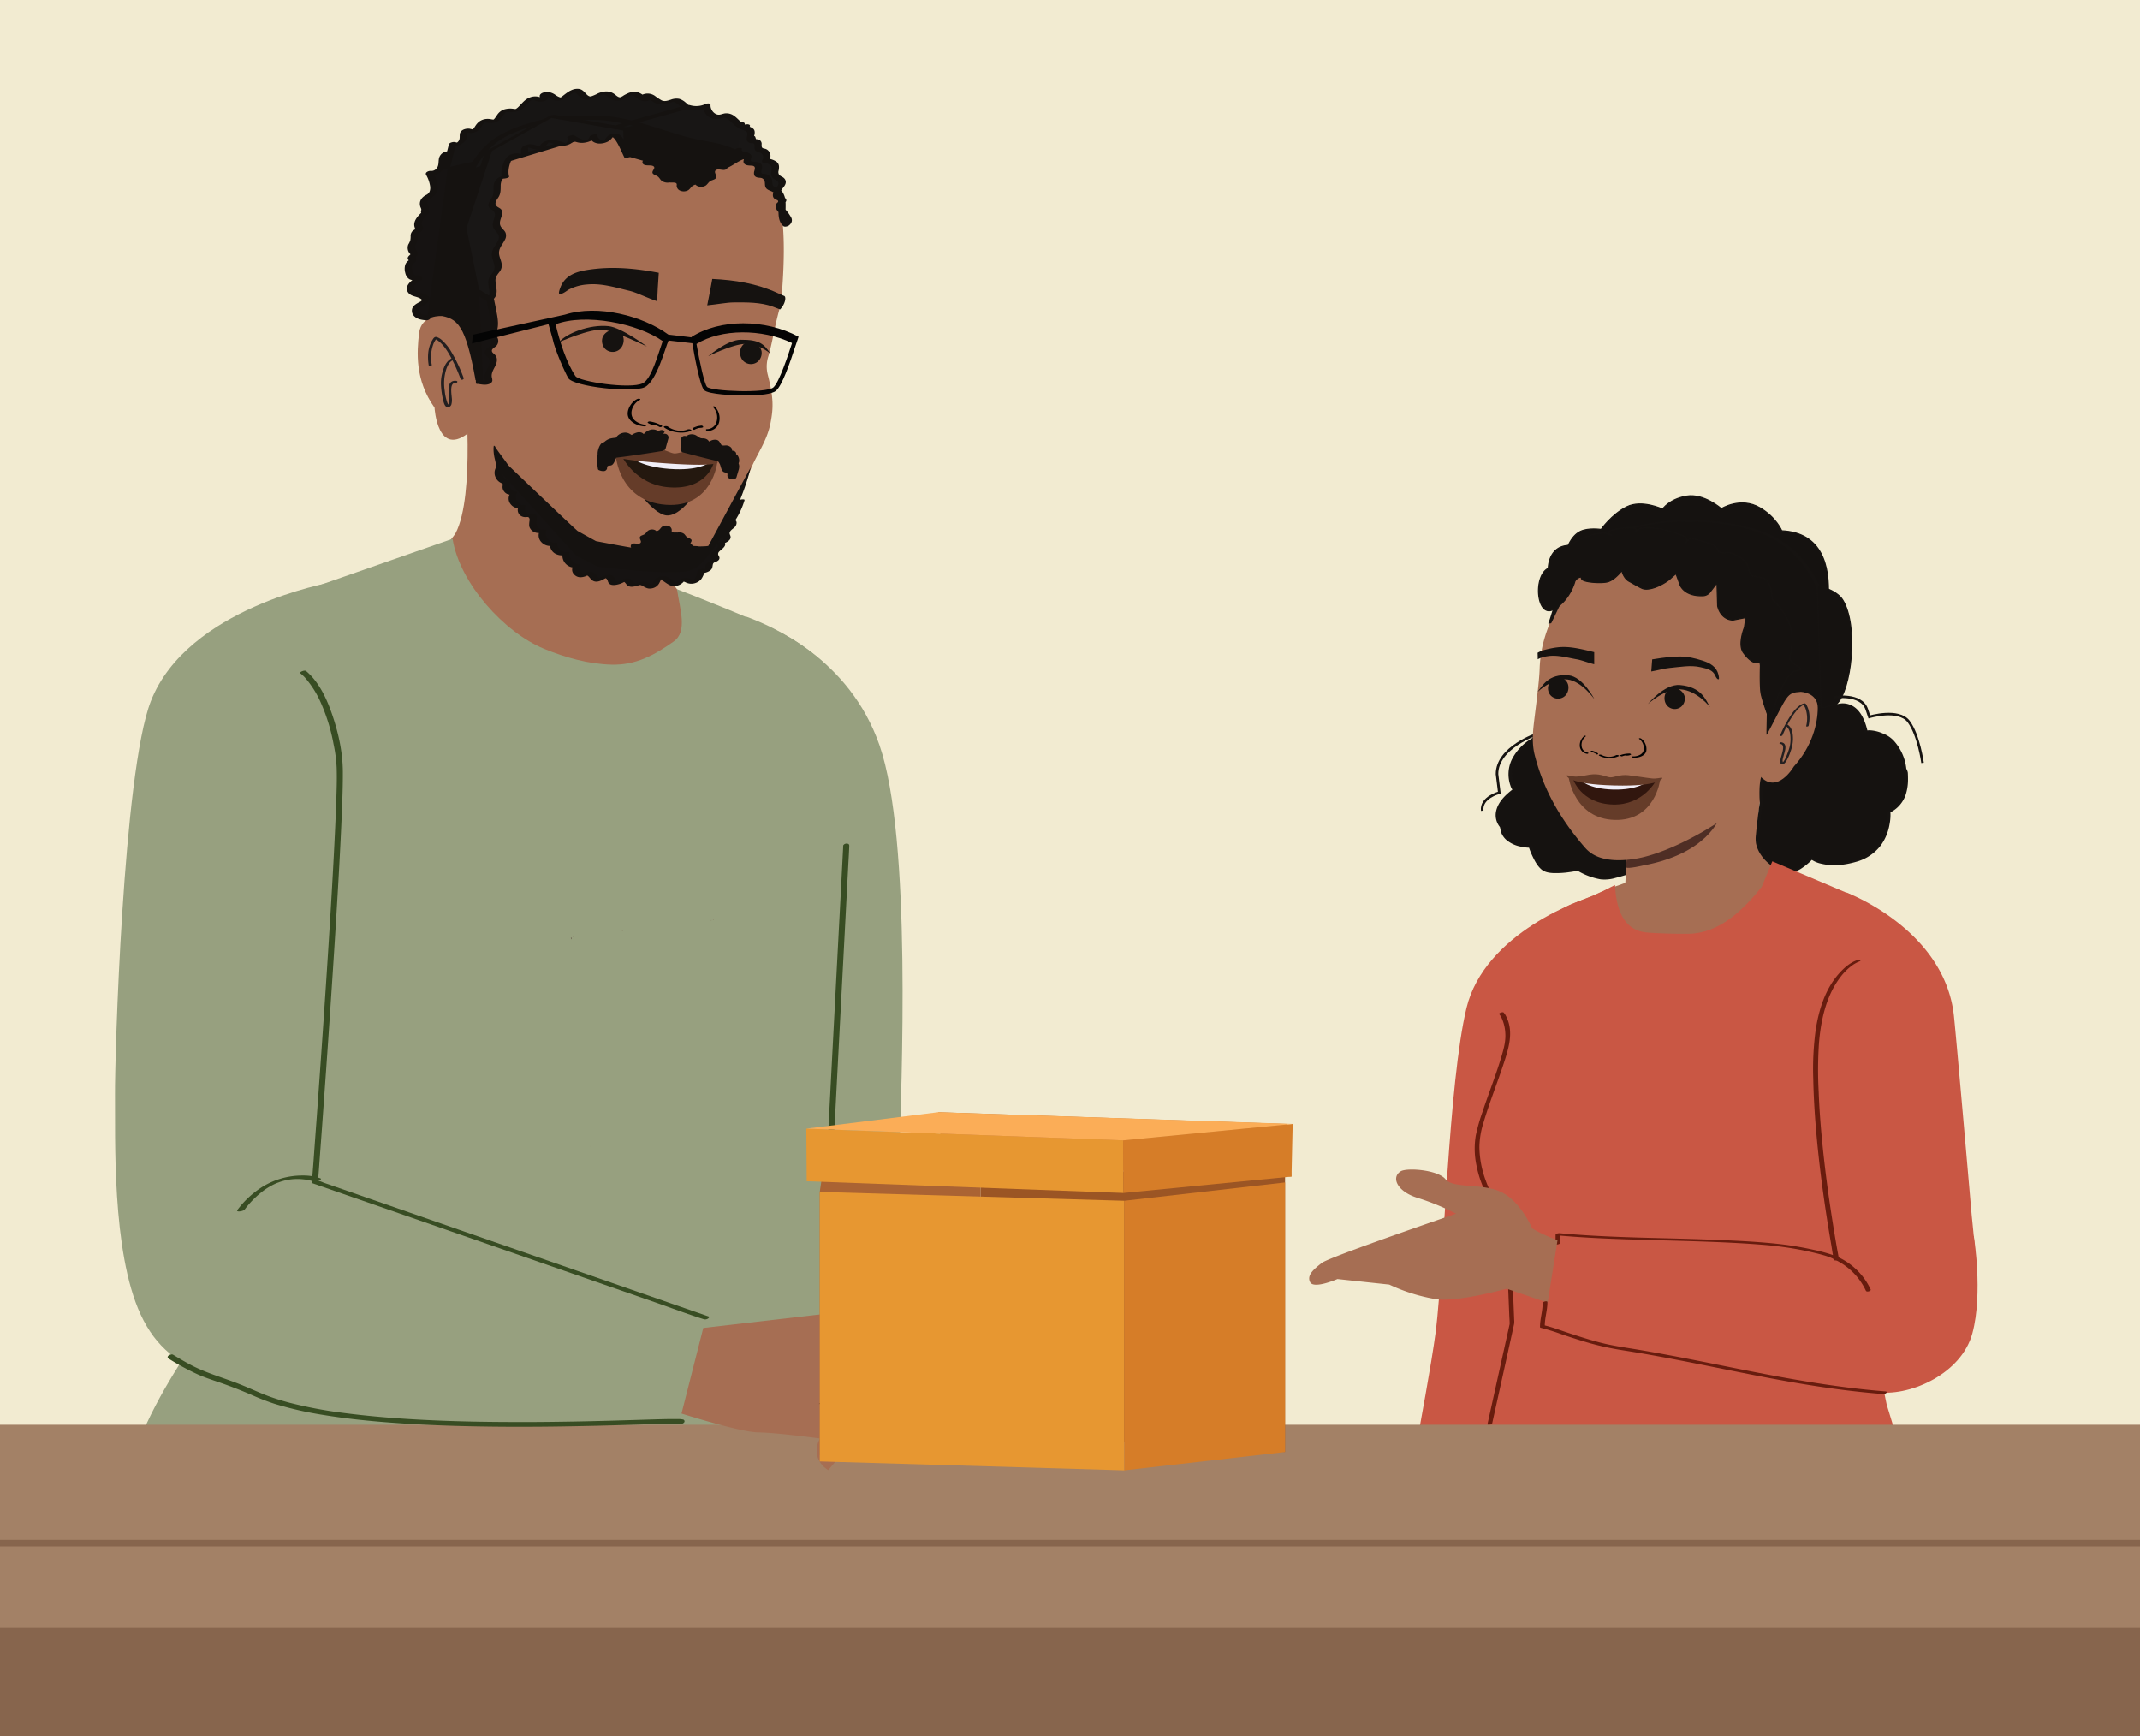 <svg xmlns="http://www.w3.org/2000/svg" viewBox="0 0 1303.15 1057.31"><defs><style>.cls-1{fill:#f2ebd1;}.cls-10,.cls-2,.cls-7{fill:#151210;}.cls-3{fill:#161311;}.cls-4{fill:#a66e53;}.cls-5{fill:#4f2e25;}.cls-6{fill:none;stroke-width:1.55px;}.cls-10,.cls-6,.cls-7{stroke:#161311;stroke-miterlimit:10;}.cls-7{stroke-width:0.67px;}.cls-8{fill:#231f20;}.cls-9{fill:#010101;}.cls-10{stroke-width:0.66px;}.cls-11{fill:#653c29;}.cls-12{fill:#31160e;}.cls-13{fill:#f1eef7;}.cls-14{fill:#825639;}.cls-15{fill:#161312;}.cls-16{fill:#171514;}.cls-17{fill:#181615;}.cls-18{fill:#191716;}.cls-19{fill:#040404;}.cls-20{fill:#24180f;}.cls-21{fill:#97a07f;}.cls-22{fill:#c95744;}.cls-23{fill:#384d23;}.cls-24{fill:#681c0e;}.cls-25{fill:#513835;}.cls-26{fill:#745245;}.cls-27{fill:#a38166;}.cls-28{fill:#1c3b53;}.cls-29{fill:#132b3a;}.cls-30{fill:#87654d;}.cls-31{fill:#9b5524;}.cls-32{fill:#aa6333;}.cls-33{fill:#e79731;}.cls-34{fill:#d67d28;}.cls-35{fill:#c37329;}.cls-36{fill:#fbad57;}</style></defs><g id="Layer_10" data-name="Layer 10"><polyline class="cls-1" points="1345.62 1102.43 1345.62 -64.19 -69.47 -64.19 -69.47 1102.43"/><path class="cls-2" d="M933.53,449.84l1.25-1.47c10.42-5.62,19.3-6.48,26.56-.22.1,0,13.73-7.58,28.21,9.59,12.56,14.9,9.48,25.44,9.48,25.44s9.55,3.28,11.89,7.5c5.28,9.5,5.86,28.22-2.56,31.26s-8.91,7.15-8.91,7.15-12.93,4.78-20,5.89-18.23-5.35-18.23-5.35-15.64,3.26-20.66.17S932,515.65,932,515.65s-16.56.07-17.58-12.3c0,0-6.44-6.58.85-16.06a34.49,34.49,0,0,1,6.85-6.54s-3.07-3.3-2.26-13.09C920.17,463.43,925.61,454.1,933.53,449.84Z"/><path class="cls-3" d="M934.31,450a12.67,12.67,0,0,1,1.11-1.3,13.31,13.31,0,0,1,3.53-1.78,29.58,29.58,0,0,1,8-2.38,17,17,0,0,1,13.54,4,1.41,1.41,0,0,0,1.5-.07c-.15.08-.07,0,.18-.09l1-.4a16.64,16.64,0,0,1,3.34-.79,20.22,20.22,0,0,1,11.77,2.24c6,3.05,10.67,8.33,14.31,13.85a34.09,34.09,0,0,1,5.67,14,15.05,15.05,0,0,1-.13,6c-.07.25.2.37.38.43a33.49,33.49,0,0,1,9.14,4.7c3.53,2.75,4.78,7.69,5.57,11.9a33.09,33.09,0,0,1-.1,14.08,12.68,12.68,0,0,1-2.5,5.29c-1.49,1.73-3.7,2.15-5.67,3.15-2.33,1.18-6,3.41-6.4,6.37l.58-.54c-4.66,1.72-9.4,3.28-14.2,4.56-3.12.84-6.17,1.62-9.41,1.08a37.51,37.51,0,0,1-9.39-3.1c-1-.47-2.08-1-3.09-1.52a4.33,4.33,0,0,0-1.28-.62,3.34,3.34,0,0,0-1.27.17c-.95.18-1.91.34-2.86.48a65.66,65.66,0,0,1-8.62.83c-2.46,0-5.44.09-7.62-1.23-2.84-1.73-4.65-5.25-6-8.14a48.31,48.31,0,0,1-2.36-5.78c-.07-.24-.37-.32-.59-.32a21.27,21.27,0,0,1-12.54-3.79,11.35,11.35,0,0,1-3.19-3.7,11,11,0,0,1-.88-2.27,12.59,12.59,0,0,0-.47-2.37c-.34-.67-1-1.23-1.31-1.92a10.88,10.88,0,0,1-1.21-4.47c-.31-6.55,5.15-11.86,10-15.5.19-.14.52-.43.28-.7-1.94-2.13-2.21-6-2.3-8.72a17.52,17.52,0,0,1,1.08-7.57,29.27,29.27,0,0,1,4.23-6.92,27.53,27.53,0,0,1,8.15-7c.36-.2.48-.53.16-.8s-1.06,0-1.37.17A30.94,30.94,0,0,0,920.38,463a21,21,0,0,0-.63,15.31,7.9,7.9,0,0,0,1.44,2.81l.28-.7c-4.54,3.43-9.38,7.93-10.48,13.79a11.42,11.42,0,0,0,2.11,9.06,1.35,1.35,0,0,1,.34.61c.27,1,.31,2,.67,2.94a11.44,11.44,0,0,0,2.92,4.4,18.73,18.73,0,0,0,8.64,4.24,26.81,26.81,0,0,0,5.92.75l-.6-.32a47.13,47.13,0,0,0,2.12,5.27c1.34,2.89,2.94,5.94,5.34,8.09,2,1.83,4.69,2.26,7.35,2.39a54.17,54.17,0,0,0,9.69-.55c2-.26,3.92-.57,5.86-1l-.9,0a41.5,41.5,0,0,0,14.29,5.37,23.2,23.2,0,0,0,9.14-.9c3.4-.85,6.75-1.9,10.08-3,2-.66,3.93-1.33,5.88-2.05.21-.08.54-.29.57-.54.39-2.94,4.38-5,6.69-6,2-.84,3.72-1.45,5.15-3.13a13.35,13.35,0,0,0,2.56-5,32.41,32.41,0,0,0,.43-14.1,36.31,36.31,0,0,0-1.85-7,13.35,13.35,0,0,0-3.17-5.32c-2.92-2.69-6.88-4.45-10.61-5.74l.38.43a14.81,14.81,0,0,0,.23-5.43A33.19,33.19,0,0,0,995,463.55c-5.9-9.46-15.63-18.7-27.61-17.57a17.45,17.45,0,0,0-6.63,1.86l1.5-.07a18.91,18.91,0,0,0-15.09-4.34,33.22,33.22,0,0,0-8.77,2.57,17.11,17.11,0,0,0-4.38,2.19,13.65,13.65,0,0,0-1.25,1.47C932,450.53,933.86,450.54,934.31,450Z"/><path class="cls-4" d="M1070.51,463.39l3,8.79c-.5,7.74-4.2,29.19-3,36.85l3.09,11.65,22.75,15.65s-95.77,85.83-116.84,77.61-18-61.22-11.91-66.38,28.13-11.89,28.13-11.89l10.12,1.37-6.39-20.13Z"/><path class="cls-4" d="M1070.26,458.46s-9.57,51.14-.3,68.13c2.43,4.44,9.25,8,9.25,8l-24.27,20.6c-32.81,18.46-24.85,31.47-60,18l-11.5-14.34s5-7.5,5.74-13.44,2.31-46.61,2.31-46.61"/><path class="cls-5" d="M1047,498s-7.06,21.76-46.31,29c0,0-9.1,2.19-10.52,1.22l.88-11.5Z"/><path class="cls-6" d="M936.06,447s-24.46,8-24.46,24.35L913,482.67s-11.41,2.93-10.4,11"/><path class="cls-7" d="M1105,403s28.81-77.46-20-79.79c0,0-3.41-8.24-13.32-14-11.76-6.9-23.46.56-23.46.56s-10.64-9.45-21.22-7.64-14.58,7.9-14.58,7.9-12.6-6-21.81-1.4S975,322.4,975,322.4s-7.76-1.17-12.61,1.18c-11.61,5.61-12.61,31.48-14,40.66,0,0,9.29-31,19.59-32.27s100.83,18.64,100.83,18.64l27,80.53Z"/><path class="cls-2" d="M1159.84,468.45l.84,1.75c.91,11.79-1.9,20.26-10.56,24.37,0,.11,1.78,23.38-19.78,29.65-18.72,5.45-27.1-1.63-27.1-1.63s-6.88,7.4-11.69,7.83c-10.81,1-22.21-11.31-21.57-20.23s2.53-21.77,2.53-21.77-.82-9.32,1-16.24,11.69-14.87,11.69-14.87-6.2-11.49-1.34-14.82,16.62-6.53,16.62-6.53,6.44-10.77,18.17-6.69c0,0,8.61-3.22,14.34,7.28a35.07,35.07,0,0,1,3.2,8.91s4.26-1.46,12.88,3.24C1152.82,450.73,1159.15,459.49,1159.84,468.45Z"/><path class="cls-3" d="M1158.89,468.71a11.55,11.55,0,0,1,.83,1.74,11,11,0,0,1,.14,2.37c0,.83,0,1.67,0,2.5a30.33,30.33,0,0,1-1.09,7.88,17.1,17.1,0,0,1-9,11c-.27.13-.61.31-.58.65a31.3,31.3,0,0,1-4,17.29,24.54,24.54,0,0,1-12,10.6,39.25,39.25,0,0,1-21,2.59c-2.66-.47-5.95-1.38-8-3.09a1.41,1.41,0,0,0-1.66.22,40.17,40.17,0,0,1-5.23,4.69,15.13,15.13,0,0,1-4.6,2.58,10.59,10.59,0,0,1-5.47-.23c-7.36-1.85-14.37-8.78-16-16.24a18.17,18.17,0,0,1-.08-5.46c.19-2.19.42-4.38.67-6.56q.63-5.44,1.39-10.87a20.69,20.69,0,0,0,.18-4,52.53,52.53,0,0,1,.71-12.4c1.32-6.74,6.75-12.26,11.93-16.46.08-.07.26-.29.19-.42a33.15,33.15,0,0,1-2-4.7c-.84-2.45-1.81-5.65-.74-8.17.56-1.34,1.89-2,3.11-2.61a46.57,46.57,0,0,1,4.76-2.07c2.74-1.06,5.54-2,8.36-2.78a3.7,3.7,0,0,0,1.69-.67,6.48,6.48,0,0,0,.6-.85,17.09,17.09,0,0,1,4.65-4.36,12.53,12.53,0,0,1,9.36-1.65,9.72,9.72,0,0,0,2.6.61,4.42,4.42,0,0,0,.52-.14c-.43.11-.13,0,0,0a8.86,8.86,0,0,1,1.66-.3c8.81-.7,12.92,9.35,14.56,16.35.09.39.84.31,1.09.23a1.5,1.5,0,0,1,.68-.12,10,10,0,0,1,2.62.12,22.52,22.52,0,0,1,9.54,3.77,23.48,23.48,0,0,1,6,7.5,29.19,29.19,0,0,1,3.67,11.49c0,.63,2,.22,1.91-.51a30.24,30.24,0,0,0-7.76-17.31,17.93,17.93,0,0,0-6.63-4.32,22.4,22.4,0,0,0-7.13-1.84,8.57,8.57,0,0,0-3.19.25l1.09.23c-1.43-6.11-4.14-13.39-10.4-16a11.87,11.87,0,0,0-8.48-.32l1.14-.07a16.26,16.26,0,0,0-14.45,1.73,17.88,17.88,0,0,0-5.37,5.41l.76-.46a82.85,82.85,0,0,0-13.77,4.88c-2.18,1-4.64,2.15-5.31,4.68s.06,5.16.82,7.47a33.13,33.13,0,0,0,2.15,5.06l.19-.42a53.52,53.52,0,0,0-5.15,4.84c-2.6,2.76-5.2,5.87-6.47,9.49-1.47,4.19-1.53,9-1.46,13.41,0,1.21.14,2.41.16,3.61,0,.33,0-.13,0,.22s-.1.75-.16,1.12c-.52,3.74-1,7.48-1.44,11.23-.27,2.37-.52,4.74-.73,7.12a18.5,18.5,0,0,0,.06,5.41c1.58,7.71,8.69,14.58,16.11,16.75a15.34,15.34,0,0,0,6.42.56,13.55,13.55,0,0,0,5.32-2.28,38.41,38.41,0,0,0,6.91-5.88l-1.66.21a17.12,17.12,0,0,0,6.94,3c7,1.67,14.41.69,21.18-1.29a27.93,27.93,0,0,0,14.8-10,30.61,30.61,0,0,0,5.29-12.83,29.9,29.9,0,0,0,.51-7.61l-.57.65a18.69,18.69,0,0,0,9.92-11.1,29.83,29.83,0,0,0,1.37-8.59c0-1.58,0-3.16-.11-4.73a6.46,6.46,0,0,0-.88-2.34C1160.49,467.53,1158.61,468.14,1158.89,468.71Z"/><path class="cls-4" d="M1068.12,483.35c-16.2,16.58-50.63,36.17-72.38,39.6-21.34,3.36-28.14-4-30.94-7.24-15.38-17.86-25.13-35.74-30.28-56.1-1.4-5.52-1.3-11.42-.67-17.42,1-9,3.45-26.25,3.71-34.89.66-22,11.25-40.58,24.19-58.51,27-37.35,79.77-35.09,101.59-23.48,25.51,13.57,36.14,39.29,36.53,66.14a72.3,72.3,0,0,1-3.65,24.35A77.38,77.38,0,0,0,1086,428.62"/><path class="cls-2" d="M962.81,340s-6.32,13-18.95,39.28c3.18-8.39,5.26-21.11,13-32.67,27.07-40.37,102-31.41,123.76-19,25.47,14.57,33.92,41.83,34.23,70.8.13,11.76.28,19.27-3.64,28.84-.17.12-2.33,2.18-2.33,2.18s-23.81,3.47-32.26,17.44l.23-12.49s-.34-7.71-5.4-36.56c0,0-.32-4.57-7.57-23.09s-15.38-24.07-15.38-24.07-38.16-8-47.31-8.35S962.81,340,962.81,340Z"/><path class="cls-3" d="M961.84,340.12Q956.07,352,950.31,364q-3.7,7.69-7.42,15.41l1.93-.25c1.86-5,3.12-10.13,4.79-15.15a71.07,71.07,0,0,1,8.23-17.5A56.22,56.22,0,0,1,976,329.67c14.85-8.76,32.66-11.77,49.7-12,15.07-.2,30.69,1.54,45,6.45,17,5.83,29.84,19.47,36.43,36a101.35,101.35,0,0,1,6.48,31.12c.38,6.06.46,12.2.24,18.27a51.79,51.79,0,0,1-2.89,16,8.67,8.67,0,0,1-.62,1.69,5.86,5.86,0,0,1-.77.72l-1.47,1.39.9-.37a63.15,63.15,0,0,0-9.09,2.14,55.72,55.72,0,0,0-16.57,7.82,28.29,28.29,0,0,0-7.63,8l1.86-.11c.08-4.23.39-8.52.23-12.75-.13-3.38-.71-6.79-1.17-10.14-1.23-8.86-2.83-17.66-4.25-26.49-.87-5.41-3-10.72-4.86-15.83-3.57-9.73-7.5-19.72-14.4-27.64a17.3,17.3,0,0,0-3.65-3.55,8.7,8.7,0,0,0-2.72-.68q-9.82-2-19.68-3.91c-7.29-1.38-14.62-2.81-22-3.67-2.52-.3-5-.36-7.56-.49-4-.21-8.08-.46-12.12-.71q-10.49-.66-20.95-1.38l-1.27-.08c-.73,0-2.06,1-.76,1.07,12.79.88,25.58,1.77,38.39,2.35,6.36.29,12.74,1.68,19,2.81,7.38,1.34,14.74,2.79,22.1,4.28,1.86.38,3.73.89,5.61,1.16l.38.08c-.41-.07-.3-.23-.15,0a12.55,12.55,0,0,0,1.29,1.11c6.28,5.83,10.39,14,13.53,21.86,2,5.1,4,10.27,5.67,15.5.75,2.33,1.49,4.69,2,7.09.4,1.87.66,3.78,1,5.66.93,5.46,1.84,10.94,2.66,16.42.75,4.93,1.5,9.88,1.92,14.86,0,.29.06.59.07.88,0,0,0,.09,0,.13,0-.3,0,.37,0,.48l-.18,9.39,0,2.49c0,.8,1.6.3,1.86-.11,5.34-8.7,15.79-13.13,25.27-15.63,2.06-.55,4.2-.76,6.21-1.35a5.81,5.81,0,0,0,2-1.63,11.79,11.79,0,0,0,.9-.83,5.73,5.73,0,0,0,.83-1.83,46.26,46.26,0,0,0,2.48-9.74c1-6.87.73-14,.51-20.9a122.39,122.39,0,0,0-2.13-19.65c-2.39-12.2-7.1-24.09-15.05-33.76a58.28,58.28,0,0,0-24-17.56,112.86,112.86,0,0,0-24-5.85,152.74,152.74,0,0,0-30.22-1.37,116,116,0,0,0-30.79,5.62c-9.51,3.23-18.59,8.08-25.91,15a55.2,55.2,0,0,0-10.2,13.2c-3.55,6.4-5.81,13.35-7.89,20.33-.84,2.82-1.66,5.64-2.7,8.4-.24.65,1.67.29,1.93-.25q9-18.7,18-37.39c.31-.63.62-1.26.92-1.89S962.14,339.51,961.84,340.12Z"/><path class="cls-4" d="M1071.6,472.37c10.61,11.95,20.7-5.54,20.7-5.54,11.32-12.48,14.61-26.36,14.62-35.8s-10.37-9.75-10.37-9.75c-8.85.58-7.65,1.67-20.67,26.23"/><path class="cls-8" d="M1085.42,447.76c2.2-5,4.68-10.14,8.14-14.45a14.4,14.4,0,0,1,4.61-4.07l.19-.07h0l.25-.07c-.25.08.21,0-.14,0l-.39-.13a9.63,9.63,0,0,1,1.62,3.25,19,19,0,0,1,.17,9.89c-.12.55,1.36.33,1.47-.18.83-3.82.91-8-.77-11.63-.38-.81-.82-2.15-1.88-2a6.44,6.44,0,0,0-2.72,1.25,21.07,21.07,0,0,0-4.67,4.89,69.71,69.71,0,0,0-7.34,13.5c-.21.46,1.25.3,1.46-.18Z"/><path class="cls-8" d="M1084.06,453c5.15.54-3,12.43,1.34,12.32,1.14,0,1.9-1.13,2.44-2a28.43,28.43,0,0,0,2.54-5.79,22.77,22.77,0,0,0,1.44-7.4c0-3.1-.35-7-3.25-8.84-.49-.3-1.8.39-1.14.8,2.45,1.52,2.88,4.89,2.91,7.51a18.72,18.72,0,0,1-.62,5.53,42.74,42.74,0,0,1-2.36,6.37,14.13,14.13,0,0,1-1.16,2.08,7,7,0,0,0-.5.61.65.65,0,0,1-.2.17c.13-.1.27.08.24-.09a4.94,4.94,0,0,1-.24-1.12,7.77,7.77,0,0,1,.31-1.72c.32-1.28.74-2.53,1.06-3.81.6-2.38.83-5.28-2.29-5.61-.66-.07-1.51.87-.52,1Z"/><path class="cls-2" d="M1017.2,419.29c2.65-1.09,5.52.3,7.06,1.92a6.53,6.53,0,0,1,1.67,3.17,6.64,6.64,0,0,1-2.09,5.88,6.15,6.15,0,0,1-7.16.62c-3-1.72-3.66-5.53-2.65-8.18a6,6,0,0,1,3.17-3.41"/><path class="cls-2" d="M1003.49,428.71s10-12.4,19.5-11.58c13.32,1.16,15.78,9.18,18.32,13.46,0,0-7.82-10.21-18.14-10.85C1013.81,419.16,1003.49,428.71,1003.49,428.71Z"/><path class="cls-2" d="M952.5,413.48c-2.42-1.54-5.49-.66-7.28.67A6.38,6.38,0,0,0,943,417a6.61,6.61,0,0,0,1,6.15A6.15,6.15,0,0,0,951,425c3.23-1.18,4.56-4.82,4-7.6a6.09,6.09,0,0,0-2.54-3.9"/><path class="cls-2" d="M971,425.87s-7.09-13.89-15.86-14.65c-12.33-1.07-15.91,6.43-18.94,10.22,0,0,8.83-8.76,18.34-7.68C963.19,414.74,971,425.87,971,425.87Z"/><path class="cls-2" d="M936.33,397.67c0-.06,0-.12,0-.19a19.9,19.9,0,0,1,5.26-2c9.63-2.35,14.5-2.05,29.2,1.64v.33c0,1.89,0,.83,0,2.73,0,1.44,0,2.88,0,4.32-4.44-1.19-7.62-2.48-10.49-3-5.68-1-12.17-2.88-17.9-1.91a17.8,17.8,0,0,0-6,1.86C936.43,400.2,936.38,398.94,936.33,397.67Z"/><path class="cls-2" d="M1006.07,401.85c-.15,1.88-.06.83-.21,2.72-.12,1.44-.23,2.87-.34,4.31,4.7-.83,8.11-1.87,11.13-2.14,6-.53,12.87-1.89,18.76-.48,2.82.68,6.59,1.22,8.42,3.95.49.74,1.58,3.81,2.75,3.4.48-.17-.08-2.55-.14-2.8-1.16-4.79-5-7.07-9.85-8.59-9.85-3.11-14.94-3.2-30.5-.7"/><path class="cls-9" d="M975.35,459.74a9.55,9.55,0,0,0,8.77.1c.57-.3,2.39.17,1.58.59a13.44,13.44,0,0,1-11.92-.33c-.3-.2-.23-.43.18-.54a2.1,2.1,0,0,1,1.39.18"/><path class="cls-9" d="M986.82,459.8a15.64,15.64,0,0,1,5.48-.94,1.2,1.2,0,0,1,.81.33c.14.15.16.34-.05.44a5.89,5.89,0,0,1-3,.46,1.13,1.13,0,0,1-.89-.43c-.14-.26.17-.4.42-.38a4.54,4.54,0,0,0,2.42-.38l.76.77a14,14,0,0,0-4.9.86,1.12,1.12,0,0,1-1-.18c-.19-.13-.38-.43-.08-.55"/><path class="cls-9" d="M994.18,460.59c2.18.11,4.81-.65,6-2.21,1.8-2.35.59-6.63-2-8.41-.28-.2-.11-.41.2-.45a1.82,1.82,0,0,1,1.14.33,8,8,0,0,1,3,7.43c-.5,2.14-2.68,3.51-5.33,3.94a11.65,11.65,0,0,1-2.44.15c-.32,0-.91-.16-1-.43s.16-.37.47-.35"/><path class="cls-9" d="M971.45,458.33a.28.28,0,0,0-.24-.43,2.58,2.58,0,0,1-1.65-.68l-.62.66a7.69,7.69,0,0,1,3.31,1.47.6.6,0,0,0,.7-.05c.15-.11.32-.37.12-.53"/><path class="cls-9" d="M973.07,458.77a8.34,8.34,0,0,0-3.71-1.63.69.69,0,0,0-.6.22.3.3,0,0,0,0,.44"/><path class="cls-9" d="M966.92,458.29a4.47,4.47,0,0,1-3.58-2.93,6.42,6.42,0,0,1,2.2-6.87.26.26,0,0,0-.07-.47.84.84,0,0,0-.77.18A7.19,7.19,0,0,0,962,454a5.06,5.06,0,0,0,2.95,4.57,5.24,5.24,0,0,0,1.54.45.79.79,0,0,0,.73-.3c.12-.25-.06-.38-.26-.4"/><path class="cls-10" d="M955.91,332.1c4.36-3.11,12.73-7.09,20.48-7.57.32,0,.64,0,.94,0l4.19,1.56.15.05-.16-.06c-.75-.33-2.37-1.15-1.71-2.08a3.41,3.41,0,0,1,1.66-1,33.16,33.16,0,0,1,5.66-1.28v0l.64-.06.64-.1v0a34.13,34.13,0,0,1,5.81-.16,3.45,3.45,0,0,1,1.85.57c.87.73-.5,1.93-1.14,2.43l-.14.1.13-.09,3.68-2.53a8.28,8.28,0,0,1,.92-.2c9.39-1.78,25.16,4.12,26.68,5.12s.8,3,.75,3.16l2.4-2.33s11.9,3,14,4.16,3.42,4.41,3.42,4.41,3.62.83,4.81.27,8.05,2,11.18,5.47c2,2.23,1.68,4.62,2.8,6.67h0c.63,1.15,1,1.92,1,1.92l6.93,1.38c5.66,1.9,5.7,13.06,5.7,13.06,12.1,11.57,14,22.47,10.76,34.87-1.24,4.78,12.33,7.75,4,8.61s-16.18,30.5-16.18,30.5-4.38-11.72-5.32-16.46-.39-19.22-.39-19.22l-4.13-.07s-2.6-.7-6.26-5.74.59-15.39.59-15.39l.86-6-7.86,1.54c-7.83-.36-9.3-8.61-9.3-8.61l-.4-14-4,5.21a5.72,5.72,0,0,1-4.18,2.55c-12,.58-14.32-6.65-14.32-6.65l-2.47-6.76-2.76,2.38c-2.86,3-12.11,8.26-17.34,6.75-1.37-.4-7.39-3.95-8.35-4.42-2.75-1.52-4-4.56-4.48-6.58-2.55,3.12-6,6.46-9.48,7-4.19.71-13.49.09-14.86-1.72-.92-1.22.4-1.54-1.14-1.29a5.15,5.15,0,0,0-3.11,2.43s-2.95,11.87-13.14,17.28-12.56-20.35-3.09-25.15C942.79,346,942.81,332.14,955.91,332.1Z"/><path class="cls-7" d="M1106.6,356.39s11.55,2.68,15.4,8.76c9.92,15.69,5.48,55.35-3.75,63.71l-9.32,2.23Z"/><path class="cls-6" d="M1117.05,424.61s16.27-2.63,19.68,7.24l1.58,4.7s17.86-5.38,24,2.87,8.42,25.14,8.42,25.14"/><path class="cls-11" d="M983.06,475.56c10.61.27,27.84-.5,27.84-.5s-3,24.85-27.56,24.22-28.05-25.64-28.05-25.64S972.46,475.29,983.06,475.56Z"/><path class="cls-12" d="M983,475.55c5,.13,25.4-.17,25.4-.17s-7.83,15-26.07,14.53c-19.78-.51-24.49-15.67-24.49-15.67Z"/><path class="cls-13" d="M982.72,476.28c5,.13,20.42-.3,20.42-.3s-5.67,5.18-20.8,4.8-19.8-5.69-19.8-5.69Z"/><path class="cls-11" d="M954.22,472.12c.54-.11,3.45.9,6,.76,4.18-.24,6.82-1.24,9.85-1.38,5.18-.25,8.41,1.8,10.65,1.85s5.58-1.82,10.73-1.31c3,.31,10.48,1.56,14.65,2,2.5.27,5.46-.59,6-.45.74.19-.84,5.43-29.06,4.71S953.47,472.28,954.22,472.12Z"/><path class="cls-4" d="M283,234.52s6.5,67-5.5,90c-2.91,5.6-45.43,52.71-45.43,52.71l156.06,62.58,66.57-34.59S409,358.89,407.81,351.55s8.62-63.32,8.62-63.32"/><path class="cls-14" d="M280.33,261.2c0,.13,0,.24,0,.37A.52.52,0,0,1,280.33,261.2Z"/><path class="cls-4" d="M363.77,341l42.18,1,21.33-3.47c2.13.17,12.75-20.83,14.37-23.48,5-8.21,11.62-19,15-28,3.59-9.7,10.36-17.89,12.6-29.69,1.64-8.65,2-14.75-1.74-29.24a20.1,20.1,0,0,1,.35-11.1c2.41-8,3.68-17.56,6.66-28.36.23-.85,1.5-4.94,1.21-5.9,0,0,4.79-45.51-2.44-62.34S454.2,95.38,442.39,91.55,395,87.63,395,87.63L346.51,77.55l-42.89,18-24.3,49.22-.64,58.84,3,52.8"/><path class="cls-2" d="M292.86,200.11c-.05,4.55,4.23,27.5,4.47,32l-23.43-1.9c-6.11-16-13.47-34.78-15.9-39.11-3.8-6.76,10.19-38.29,10.66-50.19l.11-2.57c.43-11.41,12.43-28.85,32.11-46.63,33.87-30.62,32.32-31.08,81.26-24.59,3.37.45,6.72,1,10,1.71,30.63,6.45,56.46,7.56,74.59,34.63,13.08,19.52,3.74-4.57,1.76,8.34.71-25.68,4.33-4.25,1.86-7.42-14.45-18.58-23.26-.23-30.79-1.82a25.64,25.64,0,0,0-12.65.42c-7.62,1.23-14.79-.17-22.65-1.83-5.85-1.23-20.59-5.52-21.85-5.88-3.81-3,.58-18.23-6.69-19.76C358.79,71.91,335,78,326.59,81.31c-10,3.93-33.85,12.32-32.2,38.59"/><path class="cls-2" d="M423.06,332.77a1.91,1.91,0,0,1-.78-.35c-4.28-3.25-4.52-4.94-6.68-5.61a12.79,12.79,0,0,0-2.3-.67c-6.25-1.28-10.05-2.18-27.66,7.46-.35.19-22.33-4-22.76-4.1l-11.09-6.14c-1.84-1.3-42.38-40.14-42.38-40.14-.57-1.24-7.77-10.32-8-11.49a3,3,0,0,0-.39-.22l-.27-.13c0,.07-.05.17-.07.22a7.62,7.62,0,0,0-.14,1.5,24.94,24.94,0,0,0,.78,6.43c.79,3.24,1.16,6.52,1.82,9.77.24,1.15.53,2.28.86,3.4,4.69,3.35,33.27,44.48,50.42,54.39,1.13.37,4.69,1.63,14.3,3.06,18.05,2.69,35.58,3.79,53.77-.26a16.09,16.09,0,0,0,10.87-8.34c6.13-12,19.67-38.69,23.76-56.92-5.63,10.36-17.53,32.57-25.72,47.69-.25.46-7.17.39-7.75.53"/><path class="cls-4" d="M286.48,262.64c-20.12,17.27-21.88-14.42-21.88-14.42-12-16.88-10.75-33.81-9.4-45.35s14.08-10.41,14.08-10.41c10.73,2,15.12,8.16,21.42,45.32"/><path class="cls-2" d="M433.34,91.75c-17.58-1.34-63-16.24-86.84-19.15-9.85-1.21-44.12,21.32-48.72,26.64-10.53,12.18,10.35,42.83-8.93,82.53-6.37,13.11-12.81-10.89-20.38-2.5S258,191.06,258,191.06c-2.91-39.26-2.85-37.89,8-75.85S319.68,63,340.13,61s85.07,8.23,102.16,17.44"/><path class="cls-8" d="M282.4,230.34a93.18,93.18,0,0,0-7.59-16.14,29.47,29.47,0,0,0-5.77-7.14,8.47,8.47,0,0,0-3.1-1.82c-1.41-.39-2.12.91-2.76,2-2.73,4.58-2.95,10.22-2.09,15.35.14.87,2,.41,1.82-.49a23.42,23.42,0,0,1,.85-12.2,11.45,11.45,0,0,1,2.15-3.78l-1.08.39c.05,0,.16,0,.19,0-.13-.11-.15-.05,0,0l.35.13a8.53,8.53,0,0,1,2,1.31c3.23,2.64,5.52,6.5,7.47,10.12a105.55,105.55,0,0,1,5.65,12.73c.32.85,2.14.34,1.83-.49Z"/><path class="cls-8" d="M278,231.93c-7.61-.91-3.7,10.06-4.77,14-.05.2-.2.41-.23.6s-.18.12-.16.19.45,0,.46-.06-.42-.49-.45-.54a6,6,0,0,1-.53-1.12,31.26,31.26,0,0,1-1.51-7,28.89,28.89,0,0,1,0-9.28c.6-3.31,1.85-8.37,5.47-9.62,1.09-.37.78-1.65-.34-1.26-3.69,1.27-5.43,4.94-6.41,8.47a24.35,24.35,0,0,0-1,8.18,51.64,51.64,0,0,0,1.25,8.92c.34,1.35.79,3.63,2.14,4.39,1.18.67,2.46-.27,2.91-1.38a10.22,10.22,0,0,0,.28-4.23c-.12-2-1.44-9.31,2.18-8.88.91.11,1.86-1.19.63-1.34Z"/><path class="cls-2" d="M376.94,201.69c-2.57-1.61-5.81-.66-7.7.75a6.84,6.84,0,0,0-2.31,3,7.06,7.06,0,0,0,1.14,6.51,6.55,6.55,0,0,0,7.37,1.91c3.41-1.27,4.8-5.13,4.22-8.08a6.43,6.43,0,0,0-2.72-4.11"/><path class="cls-2" d="M454.46,208.51c2.8-1.18,5.85.28,7.49,2a6.94,6.94,0,0,1,1.79,3.35,7,7,0,0,1-2.18,6.24,6.52,6.52,0,0,1-7.58.7c-3.16-1.8-3.91-5.84-2.86-8.65a6.46,6.46,0,0,1,3.34-3.62"/><path class="cls-2" d="M431.27,216.88s11.7-9.95,19.68-10c11.65-.13,14.41,2.71,18.07,8.35,0,0-7.12-6.15-15.32-5.84C445.86,209.65,431.27,216.88,431.27,216.88Z"/><path class="cls-2" d="M393.93,211s-15.38-11.54-23.31-12.39c-11.59-1.24-26,4.49-30.16,9.75,0,0,19.05-8.6,27.19-7.51C375.42,201.92,393.93,211,393.93,211Z"/><path class="cls-2" d="M401.16,166.13c-.17,2.76-.36,5.53-.54,8.3-.15,2.12-.32,6.94-.47,9-6.54-2.21-12.36-5.25-16.61-6.28-8.43-2-17-4.75-25.73-3.95a28.88,28.88,0,0,0-11.44,3.13c-1.13.6-4.25,3.33-5.82,2.48-.65-.35.66-3.68.79-4,2.67-6.72,8.67-9.2,15.89-10.38,14.73-2.42,29.3-1.13,43.93,1.68"/><path class="cls-2" d="M477.77,180.34l-4.51-2c-12.52-5.74-25.81-7.84-39.52-8.49-.5,2.72-1,5.45-1.51,8.19-.38,2.08-1.2,5.81-1.57,7.89,6.35-.64,11.94-1.75,16-1.77,8-.05,16.43-.2,24,2.58.6.22,3.82,1.47,4.39,1.71C478.2,185.11,478.75,181.14,477.77,180.34Z"/><path class="cls-2" d="M391.24,302.6l29.92.87s-8,11-15.23,10.4C401.38,313.5,395.68,308.11,391.24,302.6Z"/><path class="cls-9" d="M418.64,261.53c-3.55,1.54-8.69.7-11.93-1.75-.72-.54-3.29-.28-2.28.48,4.29,3.23,11.7,4.1,16.27,2.1.45-.2.4-.54-.13-.77a2.86,2.86,0,0,0-1.93-.06"/><path class="cls-9" d="M403,259.15a21,21,0,0,0-7.25-2.49,1.65,1.65,0,0,0-1.16.28c-.23.18-.3.44,0,.62a8,8,0,0,0,4,1.29,1.58,1.58,0,0,0,1.3-.4c.25-.34-.15-.6-.49-.62a6.28,6.28,0,0,1-3.21-1.05l-1.2.9a18.81,18.81,0,0,1,6.47,2.25,1.57,1.57,0,0,0,1.37,0c.28-.15.61-.51.22-.74"/><path class="cls-9" d="M392.87,258.65c-3-.32-6.39-1.93-7.67-4.35-1.94-3.65.56-8.87,4.47-10.78.43-.21.24-.54-.16-.66a2.4,2.4,0,0,0-1.63.2c-3.4,1.68-5.86,5.9-5.64,9.2.21,3.08,2.9,5.44,6.4,6.61a15.67,15.67,0,0,0,3.27.74c.46.05,1.28,0,1.53-.37s-.15-.54-.57-.59"/><path class="cls-9" d="M424.24,260.42a.4.4,0,0,1,.42-.55,3.46,3.46,0,0,0,2.38-.59l.71,1.05a10.36,10.36,0,0,0-4.82,1.34.83.83,0,0,1-.94-.23c-.18-.18-.36-.59-.05-.76"/><path class="cls-9" d="M421.94,260.68a11.46,11.46,0,0,1,5.39-1.47,1,1,0,0,1,.77.44.44.44,0,0,1-.07.62"/><path class="cls-9" d="M430.41,261.33a6.1,6.1,0,0,0,5.48-3.28,9.18,9.18,0,0,0-1.53-10,.36.36,0,0,1,.19-.63,1.13,1.13,0,0,1,1,.42,10.2,10.2,0,0,1,2.5,8.59,7,7,0,0,1-5,5.69,6.82,6.82,0,0,1-2.19.3c-.29,0-.81-.2-.93-.57s.17-.52.45-.51"/><path class="cls-2" d="M442.26,99.64c-1.21-1.15-3.18-1.64-5-2.07l-2-.77q-8.89-.64-17.81-.77a12.61,12.61,0,0,0-4.37.46c-.15.05-.28.11-.42.17-4.38-.43-8.77-.81-13.17-1.08l-2,.42c-1.89.14-3.9.32-5.25,1.16s-1.48,2.59.21,3.24,4.49-.11,5.67,1-1.42,2.72-.69,4.1c.46.87,2,1.24,3,1.9,1.19.78,1.52,2,2.63,2.81a6.21,6.21,0,0,0,4.62.9c1.65.23,3.93-.31,4.38.87a2,2,0,0,1,0,1,3.31,3.31,0,0,0,2.34,3.19,5.43,5.43,0,0,0,4.72-.36c1.22-.81,1.72-2.11,3-2.84a8.69,8.69,0,0,1,1.35-.57,4.29,4.29,0,0,0,1.49,1,5.49,5.49,0,0,0,4.73-.37c1.21-.8,1.71-2.11,3-2.84,1.09-.61,2.69-.81,3.27-1.74.92-1.47-1.56-3.57-.1-4.77s3.91.21,5.75-.32S443.47,100.79,442.26,99.64Z"/><path class="cls-2" d="M384.78,334a8.91,8.91,0,0,0,4.1,1.61l1.6.59q7.22.42,14.43.39a10.26,10.26,0,0,0,3.53-.42,2.07,2.07,0,0,0,.34-.15c3.55.3,7.11.55,10.67.7l1.65-.36a9.77,9.77,0,0,0,4.23-1,1.4,1.4,0,0,0-.21-2.62c-1.43-.52-3.63.15-4.6-.72s1.12-2.21.51-3.32c-.39-.7-1.66-1-2.48-1.5-1-.62-1.26-1.58-2.17-2.24a4.94,4.94,0,0,0-3.75-.67c-1.34-.17-3.17.3-3.56-.65a1.59,1.59,0,0,1,0-.78,2.7,2.7,0,0,0-1.94-2.56,4.42,4.42,0,0,0-3.82.36c-1,.66-1.36,1.73-2.39,2.33a7.21,7.21,0,0,1-1.09.49,3.35,3.35,0,0,0-1.22-.79,4.35,4.35,0,0,0-3.82.36c-1,.66-1.36,1.72-2.4,2.33-.87.51-2.16.69-2.62,1.45-.72,1.21,1.31,2.88.14,3.86s-3.16-.11-4.65.34A1.69,1.69,0,0,0,384.78,334Z"/><path class="cls-15" d="M260.15,193.6a11.22,11.22,0,0,1-5.18-1.36c-1.51-1-2.49-3-1.67-4.65,1.28-2.55,6.08-2.78,5.92-5.64-2.22-2.88-7.86-2-9-5.5-1-2.78,2.1-5.18,4.7-6.56-1.69-1.77-1.24-.22-3.58-.93s-3.42-6.52-2-8.5c1.63-2.25,2.38-.34,1.61-3-1.86-.67,2.37-2.09,1-3.52s-2-3.79-.87-5.42c1.35-2,1.19-3.48,1.26-5.87.05-2,4.05-2.21,2.92-3.9-2.08-3.08,1.08-6.94,4-9.28-1.57-1.16.42-1.41-.53-3.12s-1-4.06.33-5.45c.84-.86,2-1.21,3-1.91,4-2.89,1.95-9.12-.45-13.42a7.05,7.05,0,0,0,7.62-5.43c.31-1.59.06-3.3.71-4.79s2.9-2.41,3.86-1.11"/><path class="cls-2" d="M261,192.14c-1.84-.18-4-.34-5.17-2a2.16,2.16,0,0,1,.54-3.29c1.07-.71,2.36-1.21,3.39-2.05s2.18-2.24,1.62-3.58-2.37-2-3.52-2.43-2.64-.74-3.85-1.34a2.6,2.6,0,0,1-1.61-3.12c.48-1.51,2.15-2.57,3.47-3.28.58-.31,1.88-1.27,1.09-2.07a4,4,0,0,0-2.39-1.4,4,4,0,0,0-1.25.07,4.59,4.59,0,0,0-.51.1c-.24.05.34,0,.25,0-.45-.26-.72-.26-1.12-.9a7,7,0,0,1-.85-2.48c-.22-1.17-.41-3,.61-3.93-.24.2.17-.06.31-.12a3.26,3.26,0,0,0,1-.75,2.34,2.34,0,0,0,.18-2.45,1.37,1.37,0,0,0-.38-.66l-.15-.14c-.53-.24-.56-.24-.11,0,0,0,.12.9-.07.82l.23-.25a7,7,0,0,0,1.44-1.64c.94-1.77-1.2-3-1.43-4.67-.15-1.18.53-1.86,1-2.86a8.08,8.08,0,0,0,.75-3c.05-.76-.23-2,.18-2.67-.14.22.31-.18.4-.24.32-.2.65-.37,1-.58a3.28,3.28,0,0,0,1.64-2c.14-1-.73-1.69-.85-2.64-.28-2.45,2.09-4.8,3.8-6.23.72-.6,1.16-1.35.3-2-.25-.21-.1.1,0-.24a3.63,3.63,0,0,0,.25-1.46c-.15-1.15-1-2-.95-3.29a2.65,2.65,0,0,1,1.74-2.54,9.29,9.29,0,0,0,3.29-2.67c2.89-4,.47-9.64-1.62-13.44L260.75,107a10.28,10.28,0,0,0,9.42-4.24,9.24,9.24,0,0,0,1.43-4.89c0-.4,0-.81.1-1.21a11.43,11.43,0,0,0,.4-1.42c0-.06.16-.14.13-.21.1.2-.81-.23-.51.1,1.19,1.36,5.4-.33,4-1.85s-3.68-1.35-5.41-.54a5.41,5.41,0,0,0-3.1,4.34c-.26,1.84,0,3.67-1.2,5.25a4,4,0,0,1-3.71,1.75c-1.21-.13-3.68.85-2.83,2.39a19.58,19.58,0,0,1,2.47,7.06,6.46,6.46,0,0,1-.36,3.17,4.44,4.44,0,0,1-2.3,2.11c-2.6,1.43-4.21,3.76-3.4,6.81.22.85.87,1.59.63,2.37a2.06,2.06,0,0,0,.9,2.64l.29-2.06c-2.62,2.19-6.49,5.94-5.2,9.79.11.32.5,1.72.76,1,.16-.13.14-.13-.06,0l-.36.23c-.26.16-.53.3-.78.47a4,4,0,0,0-2,3.74,13.16,13.16,0,0,1-.22,2.58,13.18,13.18,0,0,1-1.21,2.51,5.44,5.44,0,0,0,.7,5.23c.18.27.56.55.68.85-.06-.15,0-.21-.13,0,.1-.15-.33.3-.39.36s-.37.34-.54.53c-1.11,1.23-.81,2.3.67,2.93l-.9-.78a8.32,8.32,0,0,0,.25.95c.1.24,0,.08,0,.19l.41-.75c.07-.1,1-.51.48-.38a2,2,0,0,0-.3.14,5.54,5.54,0,0,0-1.35.94,5,5,0,0,0-1.48,2.27,9,9,0,0,0,.09,4.93,5.82,5.82,0,0,0,2.48,3.7,5.71,5.71,0,0,0,3.07.57,11.74,11.74,0,0,1,1.19-.2s-1.29.05-1.27-.08.65.58.56.49l1.1-2.07c-3.12,1.68-8.44,5.63-5.24,9.64,2.14,2.68,6.37,1.93,8.48,4.49l-.19-.71c0,1.27-1.09,1.54-2.1,2.09-1.5.83-3.14,1.8-3.82,3.47a4.65,4.65,0,0,0,1.48,5.15c1.85,1.64,4.43,2,6.79,2.19a3.08,3.08,0,0,0,2.89-1.3c.47-1-.41-1.54-1.29-1.63Z"/><path class="cls-16" d="M272,102c.58-2.14,3-12.36,3.63-14.5a4.87,4.87,0,0,0,6.51-3.79c.15-1.46-.24-3.3,1-4.1s2.86.39,4.36.38c3.33,0,4-5.39,7.21-6.41,2-.63,4.19.72,6.2.17,3.05-.83,3.74-5.31,6.69-6.44,2.05-.77,4.37.38,6.5-.1,4.62-1,6.49-7.7,11.23-7.54,1.73.06,3.28,1.3,5,1.23,3.11-.14-1.35-3.57,1.74-3.87,2.83-.27,4.94,2.81,7.76,3.25,4.58.71,8-6.86,12.22-4.91,1.81.83,2.72,3,4.49,3.89,4.15,2.13,8.81-3.76,13.29-2.48,2.25.64,3.77,3,6.08,3.38,3.58.63,6.55-3.71,10.16-3.27,2.87.35,4.86,3.63,7.76,3.6,2,0-2.85-2.49-.83-2.69,3.44-.34,5.82,3.55,9.17,4.42,2.8.73,5.64-.79,8.49-1.37s8.77,5.21,8.74,8.11"/><path class="cls-2" d="M274.15,101.7c1.3-4.81,2.34-9.69,3.64-14.5l-4,1.28c2.86,1.13,6.66,0,8.84-2a5.11,5.11,0,0,0,1.67-3.37c.05-.66,0-1.33.06-2a6.18,6.18,0,0,0,.19-.89c0-.38.93-.5-.62,0-1.09.34-.74.22-.21.37,3,.83,6.11.45,8.27-1.94a29,29,0,0,0,2-2.8,8.46,8.46,0,0,1,1.05-1.26c.05,0,.15-.11.2-.17.21-.24.13,0,.09-.09a3.43,3.43,0,0,1-.45.16l.68.08a13.29,13.29,0,0,0,5.33.13,8.1,8.1,0,0,0,3.95-2.23,29,29,0,0,0,2.18-3c.32-.44.7-.81,1-1.23.13-.17.44-.25.1-.18a4.44,4.44,0,0,1,1,.11c3.37.37,6.56,0,9.31-2.12,1.87-1.48,3.19-3.56,5.09-5,.18-.14.77-.4.59-.39s.08,0,.11.06c.52.15,1,.29,1.54.48a8.46,8.46,0,0,0,4.89.56c1-.22,2.67-.71,2.93-1.89.16-.69-.28-1.35-.45-2,0-.14,0-.32-.09-.46s0-.08,0-.08l0-.06c.27-.69-.35-.44-1.84.76.6.28,1.26.35,1.87.7a30.94,30.94,0,0,0,3.61,2.11c2.59,1.08,5.62.31,7.94-1.08a27,27,0,0,0,3.07-2.23c.43-.33.85-.67,1.3-1,.23-.16.91-.51.93-.56.19-.33-.5.29-.51.09a1.59,1.59,0,0,1,.39.09,4.8,4.8,0,0,1,1.73,1.26c1.06,1.08,1.94,2.29,3.39,2.9,2.64,1.11,5.79,0,8.25-1.06a27.06,27.06,0,0,1,3.54-1.54,3.64,3.64,0,0,1,3,.88A15.48,15.48,0,0,0,373.42,61a8.19,8.19,0,0,0,4.68,0,17.28,17.28,0,0,0,4.16-1.87c.78-.45,1.67-1.23,2.61-1.08,1.3.21,2.47,1.35,3.52,2.06a7.92,7.92,0,0,0,3.69,1.49c1.27.12,3.38-.1,4.21-1.22.5-.67-.1-1.17-.58-1.63-.25-.23-.51-.45-.75-.69s-.27-.31-.26-.33l-.47.52c-2.42,2.14-2.4.37-1.51.72.29.11.59.18.87.3a10.65,10.65,0,0,1,1.8,1.09,30.43,30.43,0,0,0,3.31,2.23c3.22,1.68,6.73.74,10-.23.43-.12.86-.23,1.28-.36,1-.27.16,0,0,0a8,8,0,0,1,1.1.39,11.87,11.87,0,0,1,2.72,2c1.45,1.33,3.31,3.26,3.37,5.36,0,1,4.45.25,4.41-1.18-.07-2.47-2.56-4.91-4.33-6.36a10.33,10.33,0,0,0-3.58-2,9.48,9.48,0,0,0-5.18.5c-1.92.57-3.69,1.3-5.62.4a37.19,37.19,0,0,1-4.16-2.78,7.88,7.88,0,0,0-4.82-1.34c-.9.06-3.91.57-3.6,2,.13.64,1.12,1.35,1.59,1.74.08.07.16.2.19.22.72.54,3.76-.8,2.66-1.3a2.2,2.2,0,0,0-.37-.07,7.58,7.58,0,0,1-2.24-1.24A11,11,0,0,0,387.75,56a10,10,0,0,0-5.57.91,23.66,23.66,0,0,0-2.4,1.24,7.93,7.93,0,0,1-2,1.07c-1.22.28-2.72-1.25-3.63-1.91-3.13-2.27-6.61-1.87-10-.43a27,27,0,0,1-4.22,1.83c-1.22.27-2.38-.84-3.21-1.74-1.14-1.24-2.24-2.47-4-2.78a8.42,8.42,0,0,0-4.66.69c-2.41,1-4.59,3.08-6.63,4.47-.4.27-.15,0,0,0a5,5,0,0,1-.67-.15,10.08,10.08,0,0,1-2.38-1.27,9.53,9.53,0,0,0-4.5-1.87c-1.52-.11-4.09.22-5,1.66-.5.79-.05,1.56.19,2.35a4.58,4.58,0,0,0,.14.53c-.4-.86,0,.22,0,.14l0,0a3.3,3.3,0,0,1,1.94-.8,8.9,8.9,0,0,0-1.26-.33c-.57-.2-1.13-.44-1.71-.6a9,9,0,0,0-5.61.37c-2.92,1.11-4.67,3.57-6.82,5.67a7.42,7.42,0,0,1-1.45,1.18c-.43.24-.66.15-1.37.08a12.75,12.75,0,0,0-6.51.53A8.62,8.62,0,0,0,302.74,70c-.4.57-.77,1.16-1.19,1.72a9.11,9.11,0,0,1-.64.78c-.1.11-.75.6-.42.47.57-.21-.31-.16-.54-.2l-1.38-.24a9.53,9.53,0,0,0-3.45.06,8,8,0,0,0-4.46,2.52c-1,1.08-1.6,2.38-2.52,3.47-.06.07-.57.58-.56.59s.87-.06.93-.2c0,0-2.51-.61-2.77-.63-1.84-.18-4.52.49-5.42,2.28-.72,1.44-.06,3.16-.7,4.64a4,4,0,0,1-1.32,1.55c-.29.23,0,0,0,0a4.39,4.39,0,0,1-.93-.24c-.92-.37-3.66.12-4,1.28-1.3,4.81-2.33,9.7-3.63,14.51-.32,1.2,4,.58,4.37-.69Z"/><path class="cls-17" d="M319.56,77c-17.09,5.86-24.23,11.51-33.2,27.2L384,74.71a85.92,85.92,0,0,0-20.73-3C345.21,71.65,336.66,71.16,319.56,77Z"/><path class="cls-2" d="M318.69,76.09a74.88,74.88,0,0,0-16.63,7.6A46.7,46.7,0,0,0,290.22,95a88.63,88.63,0,0,0-5.91,9.19c-.82,1.41,1.59,1.42,2.36,1.18l9.76-2.94,23.31-7.05,28.17-8.51,24.36-7.36c4-1.2,7.93-2.35,11.87-3.59l.17,0c1-.3,3.06-1.84,1.05-2.35a105,105,0,0,0-14.92-2.73c-4.72-.48-9.49-.36-14.23-.37-7.6,0-15.2.18-22.68,1.62a108.63,108.63,0,0,0-14.27,3.88c-.66.23-2.13.76-1.9,1.72s1.92.74,2.51.54a90.37,90.37,0,0,1,22.44-4.89c3.59-.27,7.19-.31,10.79-.32,4.5,0,9-.13,13.52.19a92,92,0,0,1,16.05,2.8l1-2.35-9.76,3-23.31,7-28.18,8.52L298.1,99.45,290,101.89a35.54,35.54,0,0,0-3.81,1.14.85.85,0,0,1-.17.06l2.36,1.19a67.13,67.13,0,0,1,10.05-14,42.1,42.1,0,0,1,12.09-8.37A97.51,97.51,0,0,1,320.44,78c.65-.22,1.75-1,1.17-1.8S319.39,75.84,318.69,76.09Z"/><path class="cls-17" d="M457.6,84c-.46-.23-.92-.46-1.34-.72C454,82,452.41,78.46,454.55,77c-4.72,1.7-7.73-6.48-12.75-6.61-1.43,0-2.8.63-4.23.81a6.59,6.59,0,0,1-7.06-6.81,15.94,15.94,0,0,1-12.1.84L384,74.71c14.78,3.74,29.72,9.93,44,12.31,6.86,1.15,13.83,2.53,19.87,6,4.39,2.52,10.06,4,14.57,6.71C460.84,94.46,459.27,89.22,457.6,84Z"/><path class="cls-2" d="M459.35,82.93a6.61,6.61,0,0,1-3.07-2.6c-.48-.89-.89-2.24,0-3a.82.82,0,0,0,.13-1.34,2.64,2.64,0,0,0-2.2-.15c-.37.12-.09.14-.44,0a4.48,4.48,0,0,1-1.1-.48,12.6,12.6,0,0,1-2.17-1.75c-1.57-1.46-3.12-3.14-5.13-4a8,8,0,0,0-3.74-.57c-1.42.12-3,1-4.38.79-2.64-.34-4.71-3.27-4.57-5.83.07-1.43-2.32-1-3.08-.64a13.35,13.35,0,0,1-9.47.67,5.33,5.33,0,0,0-2.89.19l-7.1,2L389,72.15l-5.24,1.44c-1,.28-3,1.82-1,2.33,10.82,2.75,21.3,6.65,32.06,9.61,5.17,1.42,10.38,2.37,15.64,3.36a51.34,51.34,0,0,1,15,4.76c5,2.66,10.47,4.29,15.35,7.13.88.51,4.41-.16,3.95-1.67-1.58-5.24-3.15-10.48-4.82-15.7-.49-1.55-4.89-.32-4.41,1.18,1.67,5.22,3.24,10.46,4.83,15.71l3.95-1.67c-4.41-2.56-9.38-3.91-13.86-6.31A55.72,55.72,0,0,0,435.46,87c-5.2-1.1-10.45-1.85-15.6-3.18-5.44-1.41-10.8-3.11-16.15-4.81-6.08-1.94-12.17-3.88-18.35-5.46l-1.05,2.33L414.5,67.5l4.21-1.16-1.64.09a19.53,19.53,0,0,0,14.32-1.12l-3.08-.64a7.4,7.4,0,0,0,4.79,7.26,9.13,9.13,0,0,0,5.2.32c1.36-.29,2.51-.87,3.84-.27,2.18,1,3.7,3.06,5.53,4.54a7.35,7.35,0,0,0,7.18,1.6l-2.07-1.49a3.69,3.69,0,0,0-1,4.59,8.12,8.12,0,0,0,4.12,3.86,3.54,3.54,0,0,0,3.12-.41C459.57,84.28,460.29,83.41,459.35,82.93Z"/><path class="cls-15" d="M451.17,305a46.62,46.62,0,0,1-5.77,12.41c1.62.59.84,3.12-.49,4.22s-3.16,2.3-2.85,4c.11.59.48,1.11.57,1.7.3,1.87-2,2.93-3.87,3.35,1.21,1,.08,3-1.19,3.9s-2.9,2.11-2.54,3.64c.18.75.85,1.38.8,2.16-.1,1.61-2.75,1.51-3.68,2.83-.53.77-.35,1.81-.61,2.71a3,3,0,0,1-4.63,1.39c-.49,3.25-2.06,7.43-5.34,7.14-2-.18-3.9-2.21-5.79-1.45-1.17.47-1.73,1.84-2.82,2.48-3.67,2.17-7.83-5.49-11.49-3.32-2,1.17-2,4.54-4.21,5.19s-3.81-1.83-5.94-2.14c-2.33-.34-4.79,1.92-6.84.76-.88-.51-1.35-1.51-2.09-2.21-1.71-1.58-3.59.65-5.83,1.26-4,1.09-4.28-1.77-4.28-1.77-1.07-2.83-2.63-2.68-5.32-1.3-.89.46-1.72,1.19-2.73,1.2-2.46,0-3.46-4.06-5.92-3.92a8,8,0,0,0-2.48,1c-3,1.26-6.56-2.85-4.86-5.65a6.88,6.88,0,0,1-6.33-7.62,6.22,6.22,0,0,1-7.58-5.69c-4.13,1-8.27-4-6.54-7.9a4.91,4.91,0,0,1-6.15-4.74c.11-1.57.85-3.52-.42-4.44-.84-.61-2-.26-3-.31a3.94,3.94,0,0,1-3.12-5.5c-4.08.86-7.63-4.93-5-8.18-3.22.59-5.93-3.94-3.9-6.49-4.37-.3-7.13-6.26-4.53-9.78l48.7,53.78,12.83,6.42s46.07,5.87,54.94,2.25S451.17,305,451.17,305Z"/><path class="cls-2" d="M449,305.39a47.66,47.66,0,0,1-5.77,12.4.29.29,0,0,0,.1.39c1.18.54.81,2,.24,2.86-.75,1.18-2.16,1.8-3,2.92a3.17,3.17,0,0,0-.71,1.61,5.46,5.46,0,0,0,.5,2c.38,1.36-.58,2.09-1.77,2.38-.31.07-2.56.8-1.89,1.48,1.65,1.67-1.7,3.6-2.63,4.51a3.41,3.41,0,0,0-1.27,2.38c0,.87,1.13,1.94.8,2.77-.22.55-.95.63-1.45.86A5,5,0,0,0,430,343.6c-.55.88-.32,1.91-.66,2.85a4,4,0,0,1-.49.81l1-.26a1.11,1.11,0,0,1-.3-.08,6.62,6.62,0,0,0-.59-.37c-.72-.55-4.09.12-4.25,1.14a13.29,13.29,0,0,1-1.62,4.91,11.33,11.33,0,0,1-.74.94c.09-.11-.32.32-.34.29-.14-.2,1.25.07,1-.3a8,8,0,0,0-1.33-.45c-.43-.19-.85-.41-1.28-.6a7.23,7.23,0,0,0-6.4.47,8.64,8.64,0,0,0-2,1.78,5.83,5.83,0,0,0-.48.5c0,.31,1.39-.47,1.4-.28a4.71,4.71,0,0,1-.81-.18c-2.55-.94-4.32-3.43-7.11-3.85a7.9,7.9,0,0,0-5.44,1.31c-1.33.92-1.85,2.39-2.61,3.74-.14.26-.38.5-.5.77s-1.1.5.57,0,.82-.1.4-.37c-.78-.49-1.66-1-2.48-1.39a7.71,7.71,0,0,0-5.82-.3c-.54.14-1.06.33-1.59.49-.14.05-.28.08-.42.14-.41.17-.33-.11,0,0a4.83,4.83,0,0,1-2-1.6c-1.35-1.67-3.1-1.71-5.09-1.14a14.1,14.1,0,0,0-2.85,1.23c-.58.31-.79.59-1.32.44a1.94,1.94,0,0,1-1.37-1.51,3.66,3.66,0,0,0-2.16-2.56c-1.74-.56-3.86.15-5.46.84-.52.22-1,.47-1.54.74-.25.14-.51.27-.74.43l-.33.2c1.3,0,1.69-.11,1.15-.24-.22-.21-.63-.34-.89-.55a9.63,9.63,0,0,1-.84-.85c-1.11-1.24-2.06-2.42-3.84-2.5a8.64,8.64,0,0,0-4.1,1,5.2,5.2,0,0,0-.69.38c-.55.42,1.11.16.62-.15-.34-.23-.78-.3-1.13-.55a3.75,3.75,0,0,1-1.41-4.75c.24-.44-.53-.54-.75-.55-3.37-.19-6-3.81-5.58-7.07.12-.95-2-.45-2.37-.34.38-.1-.39-.05-.59-.08a5.32,5.32,0,0,1-.94-.28,6.51,6.51,0,0,1-1.82-1.19,5.65,5.65,0,0,1-1.84-4c0-.53-1.59-.3-1.8-.26-1.34.27-3.2-1.16-4-2.39a5.33,5.33,0,0,1-.72-5c.37-.9-2.17-.39-2.37-.34.35-.1-.26-.06-.52-.13a4.3,4.3,0,0,1-1.31-.68,4.56,4.56,0,0,1-1.7-2.22c-.61-1.79.76-3.92-.21-5.57-1.12-1.92-3.55-.52-5.11-1.42a3.68,3.68,0,0,1-1.49-4.63c.36-.76-1.61-.51-1.78-.48-1.4.25-3-1.74-3.49-2.78a4.58,4.58,0,0,1,.24-4.92c.51-.68-1.74-.47-1.77-.47.43-.06-.3-.17-.46-.25a4.22,4.22,0,0,1-1.92-2.06,3.55,3.55,0,0,1,.26-3.71c.3-.42-.59-.54-.76-.55-4.1-.4-5.92-6.13-3.77-9.23l-4.26,1.14,7.12,7.85,15.81,17.47,16.47,18.18,6,6.62c1,1.13,2,2.36,3.1,3.42a2,2,0,0,0,.6.43c1.4.75,2.85,1.43,4.28,2.14l5.5,2.76a23.44,23.44,0,0,0,2.8,1.38,23.12,23.12,0,0,0,4.63.61q5.32.61,10.66,1.14c9.15.91,18.34,1.7,27.54,1.79a64.7,64.7,0,0,0,11.13-.6,15.39,15.39,0,0,0,8-3.79,58.91,58.91,0,0,0,7.55-8.68c2.82-3.72,5.45-7.57,8-11.48q5.88-9,11.26-18.33l.58-1c.41-.72-1.56-.51-1.77-.47-.81.14-2.13.44-2.58,1.23-2.54,4.47-5.21,8.87-7.94,13.23-4.72,7.56-9.59,15.19-15.41,21.95a40.74,40.74,0,0,1-3.51,3.69c-.55.49-.95.83-1.41,1.17l-.69.44c.4-.24-.69.28,0,0-.08,0-.3.06-.35.13-.19.23.12,0,.13,0-.24,0-1,.23-.35.1l-.86.16-.54.08c-.48.07.18,0-.19,0-1.65.19-3.3.27-5,.32a234.22,234.22,0,0,1-26.55-1.36q-9.3-.85-18.55-2a1.65,1.65,0,0,0-.49-.06c.35-.07.87.33.23,0-1.35-.76-2.79-1.39-4.17-2.08L358,338.42a17.12,17.12,0,0,1-2.84-1.42,15.06,15.06,0,0,1-1.82-2l-4.94-5.45-15.42-17-16.4-18.11-9.67-10.68-.46-.51c-.4-.44-1.82-.07-2.26.05a3.39,3.39,0,0,0-2,1.09,6.49,6.49,0,0,0-.25,6.58,6.77,6.77,0,0,0,5.54,3.75l-.76-.55a4.33,4.33,0,0,0,.27,5.11c1.34,1.81,3.29,2.16,5.41,1.86l-1.78-.47a5.32,5.32,0,0,0,.3,6.31,6.24,6.24,0,0,0,6.5,2.34l-1.78-.48a4.29,4.29,0,0,0,1.45,5.24,4.93,4.93,0,0,0,3.06.81c.67,0,1.48-.23,2,.36a2.35,2.35,0,0,1,.35,1.6,15.72,15.72,0,0,0-.25,3.42,5,5,0,0,0,1.5,2.66c1.86,1.84,4.61,1.94,7,1.25l-2.37-.34a6,6,0,0,0,1.39,6.39,7.19,7.19,0,0,0,6.93,2l-1.81-.26a6.41,6.41,0,0,0,3.16,5.14,8.73,8.73,0,0,0,6.83.68l-2.37-.34a7.35,7.35,0,0,0,7.08,8.16l-.75-.54a4,4,0,0,0,.59,4.53,5.2,5.2,0,0,0,4.66,1.87,9.41,9.41,0,0,0,3.41-1,5.2,5.2,0,0,0,.69-.38c1.05-.79-.95.43-1,.11,0,.07.74.41.86.51,1.19,1,1.9,2.46,3.35,3.1,2.21,1,4.73-.27,6.65-1.34.32-.19.68-.32,1-.52.63-.4-.33.14-.36,0,0,.06.59.39.67.48a4,4,0,0,1,.78,1.42,3.24,3.24,0,0,0,.88,1.58c1.33,1.15,3.54.83,5.1.48a14,14,0,0,0,3.39-1.23,9.94,9.94,0,0,0,1.21-.64c.95-.65-.92.37-.86.13a5.15,5.15,0,0,1,.75.61c.63.65,1.05,1.49,1.86,2a4.9,4.9,0,0,0,3,.45,15.88,15.88,0,0,0,3.52-.86,2.12,2.12,0,0,1,2,.28c1.9,1,3.34,2.07,5.62,1.67a6.33,6.33,0,0,0,4.75-3.07c.39-.7.69-1.47,1.13-2.15.11-.16.55-.64.57-.7-.25,1.09-1.92,0-.89.46,2.61,1.13,4.78,3.74,7.74,4a7.8,7.8,0,0,0,6.26-2.49c.15-.18.3-.36.46-.53,1-1.1-1,.33-1,0,0,0,1.5.58,1.64.65a8.29,8.29,0,0,0,3.26.95,8.11,8.11,0,0,0,6.32-2.58,12,12,0,0,0,2.31-5.88l-4.25,1.14c2.14,1.65,6.16.62,8-1.12,1-1,.89-2,1.2-3.33s1.41-1.25,2.37-1.79,1.8-1.23,1.63-2.37c-.1-.66-.63-1.18-.77-1.83a2,2,0,0,1,.68-1.86c1.32-1.38,5.17-3.57,2.91-5.85L439,331.41c1.81-.44,4-1.15,5.22-2.61a2.58,2.58,0,0,0,.67-2.05c-.15-1-.88-1.69-.44-2.75.67-1.64,2.72-2.29,3.59-3.84.64-1.14.89-2.86-.52-3.51l.1.39a47.55,47.55,0,0,0,5.77-12.41C453.62,303.7,449.34,304.24,449,305.39Z"/><path class="cls-18" d="M293.61,202.89c4.72-4.36-.7-13.16,3-18.4.86-1.22,2.15-2.11,2.88-3.41,2.05-3.66-1.2-8.51.52-12.32.77-1.72,2.44-2.93,3.07-4.7,1.19-3.38-1.9-6.95-1.41-10.5.55-4,5.46-7.23,4.05-11-.69-1.85-2.75-2.94-3.33-4.82-1-3.27,2.76-7.4.37-9.86-.82-.86-2.18-1.12-2.85-2.1-1.35-2,1.1-4.25,2.1-6.43s.43-4.89.8-7.33,2.75-5.07,5-4c-1.2-3.92,1.52-14.38,5.57-13.79,2,.29,4.55,1.35,5.67-.34.79-1.2,0-2.92.68-4.19,1.7-3.25,7.2,1.86,10.19-.27.81-.58,1.2-1.57,1.89-2.29,1.57-1.61,4.22-1.39,6.36-.69s4.31,1.75,6.54,1.42,4.21-3,2.9-4.83c2.25,1.4,4.61,2.84,7.25,3.11s5.65-1,6.45-3.54c.57,3.75,6.23,5.39,8.72,2.53,1-1.14,1.7-2.88,3.2-3a3.39,3.39,0,0,1,1.9.6c2.6,1.53,5.9,9.77,7.25,12.46l-.64-16.48-45.7-8L297.51,92.13l-15.69,47.32L295.42,206"/><path class="cls-2" d="M295.6,202.69c5-4.84-.16-12.27,2.72-17.83.84-1.62,2.48-2.61,3.36-4.19a8,8,0,0,0,.63-4.86,31.73,31.73,0,0,1-.59-5.32c.09-2,1.24-3.36,2.42-4.91a6.2,6.2,0,0,0,1.34-5c-.3-1.87-1.16-3.6-1.5-5.46-.67-3.69,2-6.08,3.51-9.15a5.06,5.06,0,0,0,.38-4.21c-.68-1.63-2.33-2.59-3.07-4.18-1.41-3,1.62-6,.9-9-.45-2-2.54-2-3.56-3.42-1.25-1.71.71-3.88,1.55-5.31,1.19-2,1.17-4.11,1.21-6.38a8.35,8.35,0,0,1,.48-3.22,5.63,5.63,0,0,1,.85-1.39c.11-.13.28-.26.38-.4.47-.33.31-.34-.49,0-.86.07-1,.17-.4.32s4.58-.29,4.29-1.32c-.94-3.28.12-7.47,1.61-10.43a8.41,8.41,0,0,1,1.23-1.89c.15-.17.36-.3.5-.47.6-.71-.22,1-1.8.4a5.45,5.45,0,0,0,1,.18c2.56.53,5.19.7,7.55-.71A3,3,0,0,0,321.62,92c.05-.6-.05-1.22,0-1.83a2.46,2.46,0,0,1,.24-.84c.33-.61.84-.62-.64-.17s-.94.27-.23.43a12.35,12.35,0,0,1,1.23.33,26,26,0,0,0,2.84.78,9.28,9.28,0,0,0,6.49-1.22,5.4,5.4,0,0,0,1.27-1.21A13.74,13.74,0,0,0,334,86.73l.13-.09c.35-.24.13-.19-.67.15,0,0,.79,0,.89,0a11.1,11.1,0,0,1,2.12.51,23.74,23.74,0,0,0,4.82,1.39,10.74,10.74,0,0,0,5.25-.78c2-.83,4.71-3.08,3.22-5.48l-4.29,1.32c3,1.89,6.18,3.57,9.88,3.19,3-.32,6.95-1.62,8.08-4.76l-4.37,1c.51,2.74,3.28,4.17,5.87,4.23a11.36,11.36,0,0,0,5.45-1.31,10,10,0,0,0,3-3,3.89,3.89,0,0,1,.46-.53c-1.58.13-2,.34-1.35.6.23.2.58.3.83.49a5.73,5.73,0,0,1,1.08,1.12,25.39,25.39,0,0,1,2.3,3.76C378,91,379,93.43,380.17,95.82c.43.86,4.45-.23,4.41-1.18l-.65-16.48a.43.43,0,0,0-.38-.23l-18.81-3.28-25.17-4.39c-.56-.1-1.14-.24-1.71-.3a7.26,7.26,0,0,0-4.25,1.22l-8.31,4.61L300.56,89.5l-3.57,2c-.46.26-1.35.59-1.65,1.06a7,7,0,0,0-.5,1.5l-1.29,3.88-8.82,26.63-3.83,11.54-1,3.08a3,3,0,0,0-.24,1,8.32,8.32,0,0,0,.33,1.62l.71,3.5,2.26,11.08,6,29.21,4.09,20,.21,1c.17.81,4.61-.22,4.41-1.18l-6.1-29.86-7.3-35.74a7.3,7.3,0,0,1-.19-.93c0-.13,0,.29,0,.07a3.16,3.16,0,0,1,.17-.52L286,133l6.78-20.46,6-18.19.68-2c0-.11.19-.39.16-.5-.06-.31-.51.3-.42.29.36,0,.94-.52,1.24-.69L303.05,90l33.84-18.76.82-.45-3.5.8,15.47,2.7,24.54,4.29,5.69,1-.39-.22.65,16.48,4.41-1.18c-1.19-2.4-2.21-4.87-3.46-7.24-1.07-2.05-2.37-4.78-4.64-5.73a6.92,6.92,0,0,0-5.8.77c-1.33.79-2,2.21-3,3.32-.65.7.07-.37.55,0a4.17,4.17,0,0,0-.5,0,4.67,4.67,0,0,1-1.81-.57,4.39,4.39,0,0,1-2.38-3.14c-.17-.87-4.12.28-4.38,1a4.31,4.31,0,0,1-1.51,2.1,1.66,1.66,0,0,1-.41.23l.08,0a3.45,3.45,0,0,1-1.24-.08,18.39,18.39,0,0,1-6.37-2.94c-.63-.4-4.69.66-4.29,1.32a2.48,2.48,0,0,1-.17,2.92c-.18.25-.61.49-.73.74-.21.41-1.22-1.15.76-.2a6.79,6.79,0,0,0-1.16-.15,12.46,12.46,0,0,1-1.69-.47c-2.6-.88-4.95-1.7-7.73-1.23a10.79,10.79,0,0,0-4,1.44,5.61,5.61,0,0,0-1.28,1.15c-.23.29-.43.62-.65.92s-.6.55-.69.8c.75-2,2.19-.22,1.32-.43-.2-.05-.42-.05-.62-.08-.44-.08-.87-.2-1.29-.32-.89-.25-1.76-.57-2.66-.77a8,8,0,0,0-6.37,1.17,3,3,0,0,0-1.18,2.19c-.06.61,0,1.23,0,1.84A2.43,2.43,0,0,1,317,94a1.4,1.4,0,0,1-.38.55c1.88-.36,2.44-.55,1.68-.56a10.15,10.15,0,0,0-1.48-.24c-.55-.11-1.1-.25-1.65-.33a8.24,8.24,0,0,0-3.61.48,7.11,7.11,0,0,0-3.88,3.15,17.82,17.82,0,0,0-2.06,5.89,12.67,12.67,0,0,0,0,5.68l4.29-1.32c-1.93-.81-4.39-.18-6.14.81a6.16,6.16,0,0,0-3.06,4.14c-.43,2.15.08,4.41-.49,6.53-.5,1.87-2,3.23-2.62,5s.24,3,1.78,3.86a3.36,3.36,0,0,1,1.9,4c-.32,1.58-1,3.07-1.19,4.68-.21,1.89.66,3.16,1.88,4.51s2.18,2.8,1.7,4.69a17.15,17.15,0,0,1-2.46,4.5,9.46,9.46,0,0,0-1.76,4.8c0,2,.84,3.81,1.35,5.67a6.06,6.06,0,0,1-.87,5.7c-1.13,1.51-2.28,2.79-2.54,4.74-.48,3.64,2,7.84-.43,11.12-1.24,1.66-2.84,2.76-3.46,4.83a15.11,15.11,0,0,0-.38,5.36c.23,3.45,1.33,8.07-1.47,10.8-.69.67.62.64,1,.61a5.44,5.44,0,0,0,3-1Z"/><path class="cls-15" d="M292,232.72l3.89.56a1.88,1.88,0,0,0,1.2-.09c.88-.5.44-1.82.21-2.81-.54-2.29.81-4.55,1.88-6.65s1.83-4.83.35-6.67c-.78-1-2.15-1.63-2.25-2.88-.13-1.62,1.91-2.38,3-3.56a3.94,3.94,0,0,0-1.57-6.16s2.94-3,2.13-9.2-2.4-12.82-2.4-12.82l-9-5.46Z"/><path class="cls-2" d="M290.61,233.71c2.43.35,4.91,1,7.29.1a2.7,2.7,0,0,0,1.91-1.9,6.4,6.4,0,0,0-.3-2.12c-.83-4.26,4-7.53,2.93-11.88a4.5,4.5,0,0,0-1.26-2.1c-.55-.54-1.33-1-1.58-1.78-.53-1.61,1.72-2.47,2.62-3.4a4.36,4.36,0,0,0-1.68-7.09l.22.81c4-4.16,2.21-11.17,1.28-16.1-.31-1.63-.65-3.26-1-4.88a4.13,4.13,0,0,0-.5-1.73,6.28,6.28,0,0,0-1.39-.84l-2.88-1.75-4.7-2.85c-.87-.53-4.34,0-4.28,1.37l.86,18.91,1.36,30,.31,6.87c0,1,4.47.19,4.41-1.18l-.86-18.9-1.36-30-.31-6.87-4.27,1.37c2.86,1.74,5.67,3.62,8.6,5.23a1.33,1.33,0,0,1,.38.23c-.28-.28-.06.1,0,.35.29,1.24.55,2.48.81,3.73.39,1.93.76,3.88,1.07,5.83a25,25,0,0,1,.5,5.91,9.65,9.65,0,0,1-2,5.52c-.34.35-.2.66.21.81a3.5,3.5,0,0,1,1,5.65c-.89.79-2,1.36-2.62,2.45a2.49,2.49,0,0,0,.72,3c1,1,1.93,1.73,2.05,3.28a8.45,8.45,0,0,1-1.13,4.29,16.28,16.28,0,0,0-2,4.95,6.31,6.31,0,0,0,.14,2.25c.06.27.14.53.18.8.09.68-.25.88.57.61l1.72-.37a26.4,26.4,0,0,1-4.23-.58,4.62,4.62,0,0,0-3.12.83C289.61,233.11,289.72,233.58,290.61,233.71Z"/><path class="cls-18" d="M449.52,91.08c-.59,1.26,1.12,2.34,2.49,2.54s3.16.54,3.35,1.91c.11.85-.53,1.66-.41,2.51.34,2.6,5.39.59,6.68,2.86,1,1.71-1.24,4.32.23,5.63.69.63,1.76.43,2.69.54a4,4,0,0,1,3.35,3c.25,1.17,0,2.49.59,3.52.75,1.25,2.42,1.48,3.73,2.13,3.41,1.72,4,6.28,4,10.1s-.18,8.21,2.64,10.8c2.77-2.21,0-4.68-2.08-7.57a21.55,21.55,0,0,1-1.91-2.56,2.39,2.39,0,0,1,.38-2.93c.42-.32,1-.45,1.26-.91.74-1.31-1.79-1.73-2.95-2.68-1.46-1.19-.48-3.56.71-5s2.61-3.38,1.69-5c-.82-1.45-3-1.63-3.85-3.07-1-1.62.4-3.7,0-5.54-.49-2.46-3.53-3.27-6-3.58a3.92,3.92,0,0,0-1.5-6c-.93-.33-2.08-.35-2.67-1.14-.88-1.17.16-3.18-.92-4.18-.91-.83-2.54-.16-3.52-.91-1.55-1.2.48-3.84-.35-5.62-1.09-2.37-6.23-1.63-5.88-4.21"/><path class="cls-2" d="M447.31,91.36c-.83,2.51,2.57,3.25,4.27,3.61,1,.21,1.75.58,1.47,1.74-.23,1-.61,2,.14,2.92,1.06,1.28,3.17,1.1,4.65,1.27a2.22,2.22,0,0,1,1.49.52c.63.69.25,1.78.06,2.58a4.29,4.29,0,0,0-.06,2.72c.51,1.12,1.8,1.43,2.93,1.52s1.93.1,2.75,1.06c1,1.12.67,2.47.9,3.81.47,2.7,3.06,2.72,5,4s2.53,3.34,2.87,5.35c.86,5-1.05,11.12,3.07,15.11.94.91,3,.23,3.81-.5,1.39-1.21,2-2.74,1.2-4.48a26.57,26.57,0,0,0-3.49-4.94,5.82,5.82,0,0,1-1.52-2.43c-.23-1.18.38-1.12,1.15-1.79,1.36-1.17.94-2.41-.47-3.23s-2.9-1.16-2.29-3.15,2.28-3.09,3-4.9-.1-3.36-1.7-4.34a8.67,8.67,0,0,1-2-1.24,3,3,0,0,1-.38-2.78c.34-1.93.48-3.82-1.18-5.19a10.84,10.84,0,0,0-5.49-2l.7,1.24a4.63,4.63,0,0,0-1.8-7.12c-.63-.25-1.62-.26-2.15-.7s-.45-1.47-.45-2.14a2.78,2.78,0,0,0-2.85-3.09c-.7-.08-1.52.12-1.76-.71a4.71,4.71,0,0,1,.24-2c.26-1.32.33-2.68-.71-3.68a8,8,0,0,0-3.3-1.55c-.65-.21-2-.47-1.91-1.38.14-1.77-4.29-.93-4.41.56-.2,2.61,2.84,2.79,4.63,3.57,3.12,1.37-.35,4.73,1.66,6.75a3.71,3.71,0,0,0,2.31.85c.81.07,1.37-.1,1.62.79.44,1.54-.4,3,1.23,4.07,1.24.83,2.81.54,3.69,1.92a3.24,3.24,0,0,1-.15,3.8c-.47.58.13,1.17.71,1.24a8.22,8.22,0,0,1,4.2,1.4c1.45,1.22.9,2.88.66,4.5a3.76,3.76,0,0,0,1.81,4.15c1.3.82,3,1.38,2.46,3.28-.53,1.73-2.14,2.94-2.86,4.6-.62,1.43-.68,3.1.66,4.13.5.37,2.71,1.1,2.69,1.73,0-.27-.55.2-.72.33a3.74,3.74,0,0,0-.9.92,3.19,3.19,0,0,0-.37,2.34,6,6,0,0,0,1.45,2.51c.7.85,1.35,1.74,2,2.62,1,1.29,2.89,3.36,1.22,4.82l3.81-.5c-3.51-3.41-2.17-8.87-2.58-13.22a11.58,11.58,0,0,0-1.94-5.85,6.76,6.76,0,0,0-2.41-2c-1-.49-2.24-.66-3-1.42s-.61-2.25-.77-3.37a4.57,4.57,0,0,0-1.69-2.93,5.63,5.63,0,0,0-3.08-1.16c-1.12-.1-1.95,0-1.81-1.37.17-1.75,1.22-3.68-.49-5-1.31-1-3.14-.93-4.67-1.1-.62-.07-1.2-.14-1.28-.87s.39-1.34.42-2a2.1,2.1,0,0,0-.49-1.54,5.25,5.25,0,0,0-3.11-1.4c-.87-.16-2.67-.45-2.25-1.72.5-1.49-3.91-.93-4.41.56Z"/><path class="cls-19" d="M334,197.42l2.49,8.78c1.36,6.79,7.37,20.22,9.53,24,3,5.25,39.25,9.24,46.59,5.56S405,212,407.11,207.34L421.6,209c1,6.17,4.53,25.74,7.15,28.5s19.3,3.23,21.18,3.29c1.57,0,3.75.06,6.13,0,6.32-.09,14-.7,16.48-2.85,3.67-3.18,8.16-15.9,12.07-27.95l.64-1.88c.14-.46.31-.77.32-.91h0l.7-2.17c-20.41-10.95-47.94-10.88-65.22.18l.12.22L407,203.74c-15.45-11.32-42.83-18.55-63-12.14h0l-56.1,12.23-.46,5.32Zm96.56,38.15c-1.63-1.72-4.54-15.45-6.44-26.12,15-9.31,39.82-9.34,58.12-.6l0,.27c-2.1,6.46-7.69,23.64-11.29,26.78-4.27,3.7-37.48,2.4-40.36-.27ZM350.39,229c-5.4-8.12-9.54-20.81-12.05-31.52,18-6.86,50.08-.54,65.21,10.23-2.95,8.37-6.87,23.06-12.14,25.67-7.56,3.79-39.12-1.07-41-4.38Z"/><path class="cls-2" d="M367.63,273.3c-1.88,1.43-3.9,3.1-4.24,5.44a9.18,9.18,0,0,0,.12,2.56l.55,3.95a1.58,1.58,0,0,0,.24.74,1.47,1.47,0,0,0,.75.42,6.29,6.29,0,0,0,2.7.47,2.14,2.14,0,0,0,1.94-1.67,3.39,3.39,0,0,1,.14-1.11c.35-.65,1.29-.5,2-.64,1.82-.33,2.35-2.6,3.25-4.21a9.5,9.5,0,0,1,6-4.14,18.61,18.61,0,0,0,3.64-1.07,3.63,3.63,0,0,0,2.17-2.89"/><path class="cls-2" d="M446.77,278.15c1.64,1.7,3.4,3.65,3.38,6a9.1,9.1,0,0,1-.5,2.51l-1.13,3.82a1.5,1.5,0,0,1-.35.7,1.47,1.47,0,0,1-.8.3,6.34,6.34,0,0,1-2.74.07,2.16,2.16,0,0,1-1.68-1.94,3.08,3.08,0,0,0,0-1.13c-.24-.69-1.2-.68-1.89-.92-1.75-.61-1.94-2.93-2.59-4.66a9.52,9.52,0,0,0-5.35-5,18.27,18.27,0,0,1-3.44-1.6,3.62,3.62,0,0,1-1.71-3.18"/><path class="cls-2" d="M371.13,270.66a2.9,2.9,0,0,1,1.58-1.16c.79-.15,1.67.11,2.48,0a5.2,5.2,0,0,0,3-1.38c.49-.5.76-1.17,1.25-1.66.63-.65.3-.07,0-.26a9.33,9.33,0,0,0,.83.43,7.32,7.32,0,0,0,2.27,1,7.13,7.13,0,0,0,5.17-1.34c.07,0,.71-.41.7-.43l-.37.05c-.42,0-.45.06-.08.24a3.65,3.65,0,0,0,2.43,1.19,7,7,0,0,0,5.44-2.24c.19-.17.85-.62.9-.85-.05.26-.86-.14.08.22a11.13,11.13,0,0,0,2.6.9,5.24,5.24,0,0,0,5.07-2c.62-.88-.53-1.46-1.25-1.5a3.34,3.34,0,0,0-2.89,1.26q1.65-.36.9-.57a4.47,4.47,0,0,1-.6-.25c-.38-.17-.75-.35-1.14-.48a5.91,5.91,0,0,0-2.92-.27,8.2,8.2,0,0,0-4.76,3c-.46.26-.3.25.46,0-.13-.1-.26-.2-.38-.31a3.4,3.4,0,0,0-1-.72,4.51,4.51,0,0,0-2.59-.27,10.56,10.56,0,0,0-3.83,1.77q.72,0,.21-.15l-.31-.16c-.41-.22-.79-.49-1.21-.69a5.42,5.42,0,0,0-2.23-.61,6.91,6.91,0,0,0-5.35,2.39,7.89,7.89,0,0,0-.71.93c-.74,1.09.47-.16.55,0-.14-.37-2.66.06-3.08.14a8.67,8.67,0,0,0-4.85,2.81c-1.71,2.06,2.52,2.23,3.59.94Z"/><path class="cls-2" d="M420.34,267.52c.72-.24-.1,0-.06,0,.19.11.42.2.61.32.54.33,1.05.72,1.58,1.05a7.74,7.74,0,0,0,1.81.87,20.29,20.29,0,0,0,2.44.22c.42.08.23-.07.5.15s.36.55.55.77a3.32,3.32,0,0,0,1.8,1,5.28,5.28,0,0,0,2.56-.1,6.33,6.33,0,0,0,2.31-.9c.29-.32-.33-.26-.34-.09s.29.48.37.62a8.5,8.5,0,0,0,.92,1.57c1.09,1.23,2.8,1.32,4.33,1.25.38,0,1.07-.18,1.39.12s.25,1.11.42,1.5a2.31,2.31,0,0,0,1.4,1.23,4.21,4.21,0,0,0,.88.23.36.36,0,0,1,.25.06c.39.12.31.06-.22-.19.23,1.88,4.66.82,4.41-1.18a1.82,1.82,0,0,0-1.37-1.39,5.52,5.52,0,0,0-1-.21,1,1,0,0,0-.27-.09c.24.18.28.12.14-.19.17-1.65-1.69-2.63-3-2.86-1.14-.2-2.95.47-3.64-.62-.81-1.25-1.13-2.47-2.78-2.83a5.75,5.75,0,0,0-3.29.45c-.34.14-.67.31-1,.47-.85.37-.3,0-.2.24-.89-1.7-2.48-2.11-4.26-2.08-1.31,0-2.17-.87-3.25-1.53a5.51,5.51,0,0,0-4.73-.69c-.81.28-2.09.92-1.83,2s1.83,1.07,2.58.81Z"/><path class="cls-2" d="M407,267l-1.66,6a2.21,2.21,0,0,1-2,1.62c-6.55.38-31.47,1.75-37.34,1.19-.14,0,.32,2.48.18,2.45l-1.37-.21c-2.15-.61,0-7.85,2.18-8.49a124.15,124.15,0,0,1,15.95-3.78c4.48-.67,16.84-2.12,22.14-1.63A2.24,2.24,0,0,1,407,267Z"/><path class="cls-11" d="M407.53,278.69C395.2,277.8,375,277.5,375,277.5s1.85,27.81,30.45,29.88,31.35-26.05,31.35-26.05S419.86,279.58,407.53,278.69Z"/><path class="cls-20" d="M407.65,278.7c-5.86-.42-29.32-1.65-29.32-1.65s8,18.18,29.18,19.71c23,1.66,27.05-14.71,27.05-14.71Z"/><path class="cls-13" d="M407.84,279.67c-5.86-.43-23.53-1.24-23.53-1.24s5.82,5.83,23.41,7.1,23.76-3.5,23.76-3.5Z"/><path class="cls-11" d="M437.09,281.49c0-.65,0-.6-2.6-2.05-4.28-2.35-7.85-3.93-11.35-4.47-6-.93-10,1.34-12.57,1.15s-6.24-3-12.28-2.95a85.5,85.5,0,0,0-17.13,2.42c-2.79.83-6.62,1.71-7.26,1.83-.88.17.56,2.66,33.38,4.84C435.35,284.13,437.06,281.91,437.09,281.49Z"/><path class="cls-2" d="M405.67,267.28l-1,5.71a2.07,2.07,0,0,1-1.72,1.7c-6,1-29,4.56-34.47,4.59-.13,0,.53,2.27.4,2.25l-1.28-.06c-2.06-.37-.71-7.27,1.22-8.07a115.45,115.45,0,0,1,14.42-5c4.08-1,15.39-3.54,20.34-3.58A2.08,2.08,0,0,1,405.67,267.28Z"/><path class="cls-2" d="M414.73,267.85l-.39,5.65a2.23,2.23,0,0,0,1.59,2c5.93,1.55,25.34,6.69,30.79,7.21a1.61,1.61,0,0,0,.38,0l1.77-.18c2.07-.2,1.39-4.87-.48-5.89a95.19,95.19,0,0,0-12.46-6.12c-4-1.47-14.07-4.59-19-5.07A2.13,2.13,0,0,0,414.73,267.85Z"/></g><g id="Layer_11" data-name="Layer 11"><path class="cls-21" d="M454.52,375.54c15.38,5.65,62.64,25.47,81,78.11,19.89,57.09,13.34,206.53,12,254.43-.84,55.94,6.43,146,0,217.17L534,991.2l-50.34-9.39s-11.56-257.62-23.61-336.19S454.52,375.54,454.52,375.54Z"/><path class="cls-22" d="M1201.89,752.49s5.78,34.89-.82,59.4-37.18,38-56.61,36-20-55.05-20-55.05Z"/><path class="cls-22" d="M1174.65,939.72l-25.77-84.45L1142,821.93l10.83-257.31-26.34-20.13-47.25-20-6.46,15.59c-11.42,14.17-25.59,28.16-44.47,28.56-5.52.11-20.37-.21-26.27-.89-14-1.61-18-15.37-18.57-28.84-12,6.2-13.77,6.57-26.26,11.58-13.72,5.5-42.54,32.94-53.89,42.05-2.33,27.28-8.77,103.87-8.82,120.36-.05,13.6,12.71,46.17,12.11,127.74-.19,25.28-23.22,52.25-8.8,76.07,20.46,33.79,60.05,41,96.52,40.78,32.93-.15,65.69-4.14,98.18-9.23,14.72-2.31,29.88-6.37,44.61-5.7C1139.39,942.7,1176,943.83,1174.65,939.72Z"/><path class="cls-21" d="M528.22,481.53l-4-47.32s-11.77-31.5-53.57-51.32c-14.39-6.82-49.54-20.79-58.38-24.09,1.69,12.08,6.6,25.72-2,31.8-12,8.51-23.19,14.51-37.87,14.13-14.09-.37-28.12-4.3-41.09-9.65-24.26-10-51.37-39.8-55.72-67l-9.91,3.46s-79.06,27.62-91.35,31.88-21.92,321-21.92,321L118.19,815.29c-3.42,12.64-75.79,93.87-38.32,196.78,0,0,271.61-68.11,299.65-67.06,32.56,1.24,93.89,4.58,102.94-10.51S528.22,481.53,528.22,481.53Z"/><path class="cls-23" d="M513.47,515.22l-.37,7.09-1,19.29-1.49,28.31-1.83,34.76-2,38.08-2,38.31-1.88,35.72-1.59,30.28-1.14,21.71c-.18,3.43-.43,6.86-.54,10.29l0,.45c-.1,2,3.66,1.56,3.75-.23l.37-7.09,1-19.29,1.49-28.31L508,689.83l2-38.08,2-38.3,1.88-35.72,1.59-30.29,1.14-21.7c.18-3.43.43-6.87.54-10.3,0-.15,0-.3,0-.45.11-2-3.65-1.56-3.75.23Z"/><path class="cls-22" d="M976,544.1c-13.42,2.76-72.08,24.42-83,69.77S879.2,770.39,874.39,810.19c-6.24,46.39-23.45,120-27,179.7l2.92,56.23,42.82-1.52s41.55-211.72,61.28-275.24S976,544.1,976,544.1Z"/><path class="cls-24" d="M912.92,617.56a9.47,9.47,0,0,1,1.61,2.58,25.06,25.06,0,0,1,2.1,8.64c.38,4.69-.7,9-2,13.49-3.42,11.74-8,23.13-11.84,34.72a109,109,0,0,0-4.13,14.58,48.81,48.81,0,0,0,.4,17.91,67.17,67.17,0,0,0,7.4,20.16,66.07,66.07,0,0,0,6.4,9.41c.58.71,1.18,1.41,1.8,2.09a16.37,16.37,0,0,1,2,2.1c.1.17.07.18.11.39a13.88,13.88,0,0,1,.09,2.14l.15,3.9.47,11.62,1.14,28.61.45,11.14c.07,1.74.25,3.52.21,5.26,0,.25,0-.16,0,0a4.71,4.71,0,0,1-.12.54l-.55,2.53-2.13,9.6-6.13,27.64L906,866.29l-.23,1c-.17.76,2.7.32,2.87-.47l3.21-14.48L918,824.54l4-18.26a9.27,9.27,0,0,0,.06-2.47l-.35-8.66-1.11-27.76-.9-22.5a13.37,13.37,0,0,0-.09-2.1,1,1,0,0,0-.1-.38,12.83,12.83,0,0,0-1.91-2c-.67-.73-1.31-1.48-1.94-2.24a65.84,65.84,0,0,1-11.13-19.87,60.72,60.72,0,0,1-3.65-19.68,51.22,51.22,0,0,1,2.49-15c3.51-11.85,8.1-23.35,12-35.08,3.13-9.47,6.7-20,1.82-29.59a10,10,0,0,0-1.57-2.39c-.56-.58-3.27.48-2.73,1Z"/><path class="cls-21" d="M201.31,354.71S114,370,91.82,427.06c-16.95,43.69-22,218-21.79,239.55.3,24.57-2.22,95.45,15.62,133.87,18.43,39.67,54,41.83,143.29,66.52s192.43-1.93,192.43-1.93l25.13-63.8L213,706.33S207.54,430,204.57,407.21C199.13,365.42,201.31,354.71,201.31,354.71Z"/><path class="cls-25" d="M347.63,570.89a.66.66,0,0,1,.28.05c0,.37.18.75-.14,1.08Z"/><path class="cls-25" d="M360,698.44a.83.83,0,0,1-.27.12l-.09-.72Z"/><path class="cls-26" d="M434.51,560.35l-.4-.05.39-.19A.23.23,0,0,1,434.51,560.35Z"/><path class="cls-26" d="M378.72,567.1l.37-.25.12.2Z"/><path class="cls-26" d="M433.32,560.41l-.53.06A.35.35,0,0,1,433.32,560.41Z"/><path class="cls-26" d="M348.85,570.78a.27.27,0,0,1,.44-.06Z"/><polyline class="cls-27" points="-246.22 917.03 -104.61 867.59 1386.05 867.59 1527.67 917.03 -246.22 917.03"/><path class="cls-23" d="M431.45,801.63l-23.73-8.25-57-19.81-68.89-23.94-59.22-20.58L203,722.22l-6.11-2.12a13.36,13.36,0,0,0-3.2-1.11,2.12,2.12,0,0,1-.4-.14l.36.6c.23-3,.45-5.89.67-8.84q.87-11.86,1.74-23.72,1.24-17.16,2.46-34.34,1.44-20.35,2.81-40.72,1.44-21.35,2.78-42.67,1.29-20.4,2.42-40.8c.63-11.49,1.22-23,1.67-34.48.32-8,.61-16,.57-24-.07-11.37-2.49-22.76-6.07-33.52-3.16-9.53-7.74-20-15.38-26.93-.32-.29-.65-.58-1-.84-1-.72-4.35.75-3.43,1.41a22.55,22.55,0,0,1,3.77,3.73A59,59,0,0,1,195,427.09a111.9,111.9,0,0,1,8.12,26A89.76,89.76,0,0,1,205,467.2c.24,6.95,0,13.92-.25,20.86-.37,10.78-.89,21.57-1.45,32.34q-1.05,19.89-2.28,39.75-1.31,21.29-2.73,42.57-1.38,20.7-2.83,41.39-1.26,18-2.56,36-1,13.25-1.94,26.49c-.31,4.25-.67,8.51-1,12.76,0,.19,0,.38,0,.56a.52.52,0,0,0,.36.61l23.73,8.25,57,19.8,68.89,23.95,59.22,20.58c9.63,3.35,19.21,7,28.94,10.06l.41.14a3.19,3.19,0,0,0,2.6-.37c.39-.26,1.21-1,.35-1.34Z"/><path class="cls-23" d="M195,717.48a31.15,31.15,0,0,0-10.57-1.67A46.5,46.5,0,0,0,159.29,723a57.32,57.32,0,0,0-14.73,13.78c-.65.84.57.94,1.18.9.94-.06,2.65-.38,3.29-1.2a56.35,56.35,0,0,1,12.18-12,41.44,41.44,0,0,1,5.94-3.46c.83-.39,1.61-.72,2.47-1,1.06-.4,1.59-.57,2.57-.85a32,32,0,0,1,8.86-1.23,35.09,35.09,0,0,1,4,.23,22.87,22.87,0,0,1,2.82.45,21.3,21.3,0,0,1,3.13.85c1,.39,2.54-.15,3.44-.6.54-.27,1.59-1,.58-1.37Z"/><path class="cls-25" d="M702.62,823.38a.68.68,0,0,0,.24.08l0-.64Z"/><path class="cls-25" d="M666.42,972.57a.83.83,0,0,1-.27.07V972Z"/><path class="cls-28" d="M571.54,995.34s10.14-53.12-43.33-68.29c-72.83-20.66-390.68,18.65-390.68,18.65l434,49.64"/><path class="cls-29" d="M565.2,995.34s14.41-54.76-56.13-70.57c0,0,73,4.46,62.47,70.57Z"/><rect class="cls-30" x="-88.74" y="954.3" width="1512.57" height="167.2" transform="translate(1335.08 2075.79) rotate(180)"/><polyline class="cls-27" points="-195.51 991.25 1527.67 991.25 1527.67 906.86 -195.51 906.86"/><polyline class="cls-30" points="-185.92 937.64 1527.67 937.64 1527.67 941.66 -185.92 941.66"/><path class="cls-23" d="M102.66,827.3A152.83,152.83,0,0,0,120.59,837c4.27,1.88,8.71,3.33,13.12,4.84,6.85,2.35,13.58,5,20.21,7.88a137,137,0,0,0,13.29,5.12,214.11,214.11,0,0,0,29.92,6.8c11.8,1.93,23.7,3.24,35.61,4.23,12.88,1.07,25.78,1.76,38.69,2.21s26.06.67,39.1.72q18.25.06,36.51-.27,15.61-.27,31.23-.74c7.72-.22,15.44-.48,23.17-.69,2.57-.07,5.14-.13,7.71-.16h3.35l.82,0c.36,0,1.31.22.61,0a2.49,2.49,0,0,0,2.6-.69,1.11,1.11,0,0,0-.49-1.84,13.68,13.68,0,0,0-3.56-.29c-2,0-4,0-6,0-6.75.13-13.49.37-20.24.57-9.73.29-19.46.57-29.19.78q-17.62.38-35.27.46c-12.79,0-25.58-.06-38.37-.38-13-.32-26-.86-38.95-1.74-12.28-.83-24.54-2-36.74-3.62a262.71,262.71,0,0,1-31.34-6c-4.37-1.16-8.71-2.47-13-4.06-6.32-2.37-12.42-5.33-18.72-7.75-9.81-3.78-19.86-6.57-29.15-11.58-3.41-1.84-6.75-3.81-10.06-5.83-1.42-.87-4.63,1.07-2.83,2.16Z"/><path class="cls-22" d="M1158.33,799.68c10.87-5.54,20.1-13.69,29.89-20.85,4.86-3.56,10-6.69,15.16-9.79-1.27-15.21-2.71-28.75-2.71-28.75s-8.74-101.13-10.8-121.29c-5.44-53.17-65.57-75.53-65.57-75.53s17.6,81.69,3.79,103.21-8,49.75-8,49.75l1.66,26.1,3.32,59.81c5.55,3.8,3.06,3.37,7.87,8,5.45,5.28,15.15,6.38,20.58,11.51A51.5,51.5,0,0,0,1158.33,799.68Z"/><path class="cls-24" d="M1130.88,584.7c-4.19,1.35-8,4.74-10.85,7.92-8.6,9.52-12.57,22.52-14.44,35a176.61,176.61,0,0,0-1.41,29.35c.18,9.75.75,19.49,1.55,29.2,1.47,17.88,3.7,35.7,6.41,53.44q1.41,9.2,3,18.38c.51,2.94.85,6,1.61,8.91,0,.13,0,.27.08.4l2.9-.77c-.17-.71-1-1.12-1.62-1.42a25.84,25.84,0,0,0-3.6-1.41c-3.48-1.12-7-2-10.61-2.75a198.23,198.23,0,0,0-22.31-3.63c-13.9-1.45-27.9-2-41.86-2.53-14.15-.53-28.32-.8-42.47-1.22-15.89-.48-31.79-1.17-47.62-2.64-.6,0-2.37.21-2.38,1.05l0,5.57c0,.6,2.9.16,2.91-.78l0-5.57-2.37,1c27.89,2.58,55.91,2.73,83.88,3.64,13.75.45,27.53,1,41.24,2.11a211.21,211.21,0,0,1,25.31,3.47c4,.83,8,1.72,12,2.86a40.42,40.42,0,0,1,4.69,1.59c.6.27,1.79.7,2,1.39s3.06,0,2.9-.77c-1.41-7.3-2.63-14.64-3.79-22-2.68-16.83-4.93-33.74-6.55-50.7-.92-9.62-1.64-19.26-2-28.92a245.66,245.66,0,0,1,.14-29.1c1.08-13.94,4.2-28.89,12.74-40.31a35.57,35.57,0,0,1,7.57-7.63c.51-.36,1-.7,1.56-1l.17-.11.27-.16.64-.35,1-.48c-.44.21.08,0,.3-.11l.21-.08c.37-.12,1.12-.47.84-.93s-1.59,0-1.89.1Z"/><path class="cls-4" d="M942.44,793.26l-25-8.53s-28.9,8.17-42.74,6.43A108.78,108.78,0,0,1,846,782.23l-31.56-3.38s-14.33,6.28-16.62,1.94,2.46-8.09,7.06-11.74,81.78-30,81.78-30a147.92,147.92,0,0,0-23.4-9.61c-12.41-3.8-16.34-12.44-10.32-16.19,3.72-2.31,22.55-1,27.33,4.84S902,720.23,914,725.81,933,748,933,748c6,3.76,15.44,7.21,15.44,7.21Z"/><path class="cls-24" d="M939.39,793.65c0,4.87-1.64,9.63-1.61,14.51,0,.23.42.37.57.4a130,130,0,0,1,12.59,3.92c5.88,2,11.77,3.9,17.74,5.58a173.43,173.43,0,0,0,19.9,4.23q11.37,1.8,22.67,3.89c28.52,5.23,56.82,11.63,85.42,16.41,16.68,2.79,33.45,5,50.31,6.33,1.11.09,3.08-1.49,1.13-1.64-29.45-2.35-58.52-7.54-87.47-13.32-14.19-2.83-28.37-5.75-42.59-8.42q-11.2-2.12-22.46-4c-7-1.14-13.89-2.14-20.73-3.89s-13.8-4-20.61-6.26c-4.65-1.55-9.32-3.34-14.12-4.42l.56.39c0-4.87,1.64-9.63,1.6-14.51,0-.9-2.91-.35-2.9.78Z"/><path class="cls-24" d="M1116.88,766.85A39.3,39.3,0,0,1,1136.23,786c.49,1,3.34.16,2.91-.78a40.6,40.6,0,0,0-20-19.8,2.28,2.28,0,0,0-2.07.26c-.37.25-.88.9-.23,1.2Z"/><path class="cls-4" d="M428.25,808.67,415,860.76s35.6,11.35,46.83,11.48,37.5,3.69,37.5,3.69a14.9,14.9,0,0,0-1.83,10,14.6,14.6,0,0,0,6.85,9.25l13.63-16c2.2,8.44,10.17,3.29,10.17,3.29l10.22-14.28c2.25,10.58,12.75,4.12,12.75,4.12l7.42-20.84a34,34,0,0,0,8.77,9.88c4.67,2.93,7.35-5.36,7.35-5.36L560,820.27,511.51,799l-83.26,9.64"/><path class="cls-5" d="M529.05,814a75.26,75.26,0,0,1,9.09,4.61c3.28,1.91,6.94,4,10.55,6.6a57,57,0,0,1,9.5,8.18,7.8,7.8,0,0,1,2.32,5.48,36.38,36.38,0,0,1-.37,4.79,21.67,21.67,0,0,1-2.12,9.09c-.3-.08.24-3.4.47-9.1,0-1.42.14-3,.08-4.59a6,6,0,0,0-2-4.1,67.46,67.46,0,0,0-9.29-7.75c-3.51-2.48-7-4.59-10.28-6.58s-6.12-3.8-8.62-5a27.27,27.27,0,0,0-8.64-2.23A11.87,11.87,0,0,1,529.05,814Z"/><path class="cls-5" d="M518.18,831.71c4.79,2.48,11.78,5.21,19,9.52a14.87,14.87,0,0,1,5,4.17,26.69,26.69,0,0,1,1,15.7,38.45,38.45,0,0,1-3.18,5.72,16.74,16.74,0,0,1-1.38,1.95,8.46,8.46,0,0,1,.6-2.33,41.42,41.42,0,0,0,2.43-5.83,19.55,19.55,0,0,0,0-9.22,21.44,21.44,0,0,0-1.35-5,14.1,14.1,0,0,0-4.3-3.32c-7-4.16-13.95-7.2-18.59-10.11a22.4,22.4,0,0,1-7-5.42A69.19,69.19,0,0,1,518.18,831.71Z"/><path class="cls-5" d="M520.78,873.8a10.8,10.8,0,0,0,1.89-6,7.83,7.83,0,0,0-3.75-6.18,25.25,25.25,0,0,0-7.54-3.11l-6.76-2c-1.71-.53-3.25-1.16-4.24-1.42a7,7,0,0,0-1.62-.14c-.17-.09.42-.77,1.71-.76a29.27,29.27,0,0,1,4.74.77l6.88,1.55a23.52,23.52,0,0,1,8.37,3.27,9.82,9.82,0,0,1,4.59,8.1,12,12,0,0,1-2.69,7c-2.72,3.21-4.82,4.38-5,4.32C517,878.87,518.87,877.09,520.78,873.8Z"/><polygon class="cls-31" points="597.03 714.63 782.54 711.66 782.54 720.02 782.54 884.17 597.03 873 597.03 714.63"/><polygon class="cls-32" points="597.03 714.63 500.38 717.87 499.18 725.8 499.18 886.1 597.03 873 597.03 714.63"/><polygon class="cls-33" points="684.69 895.34 499.18 889.91 499.18 725.8 684.69 731.19 684.69 895.34"/><polygon class="cls-34" points="684.69 895.34 782.54 884.17 782.54 720.02 684.69 731.19 684.69 895.34"/><polygon class="cls-35" points="571.33 677.25 783.36 684.4 786.46 716.45 574.43 709.3 571.33 677.25"/><polygon class="cls-33" points="684.17 726.44 491.24 719.29 491.01 687.27 683.94 694.42 684.17 726.44"/><polygon class="cls-34" points="684.17 726.44 786.46 716.45 787.17 684.4 683.94 694.42 684.17 726.44"/><polygon class="cls-36" points="491.01 687.27 571.33 677.25 787.17 684.4 683.94 694.42 491.01 687.27"/></g></svg>